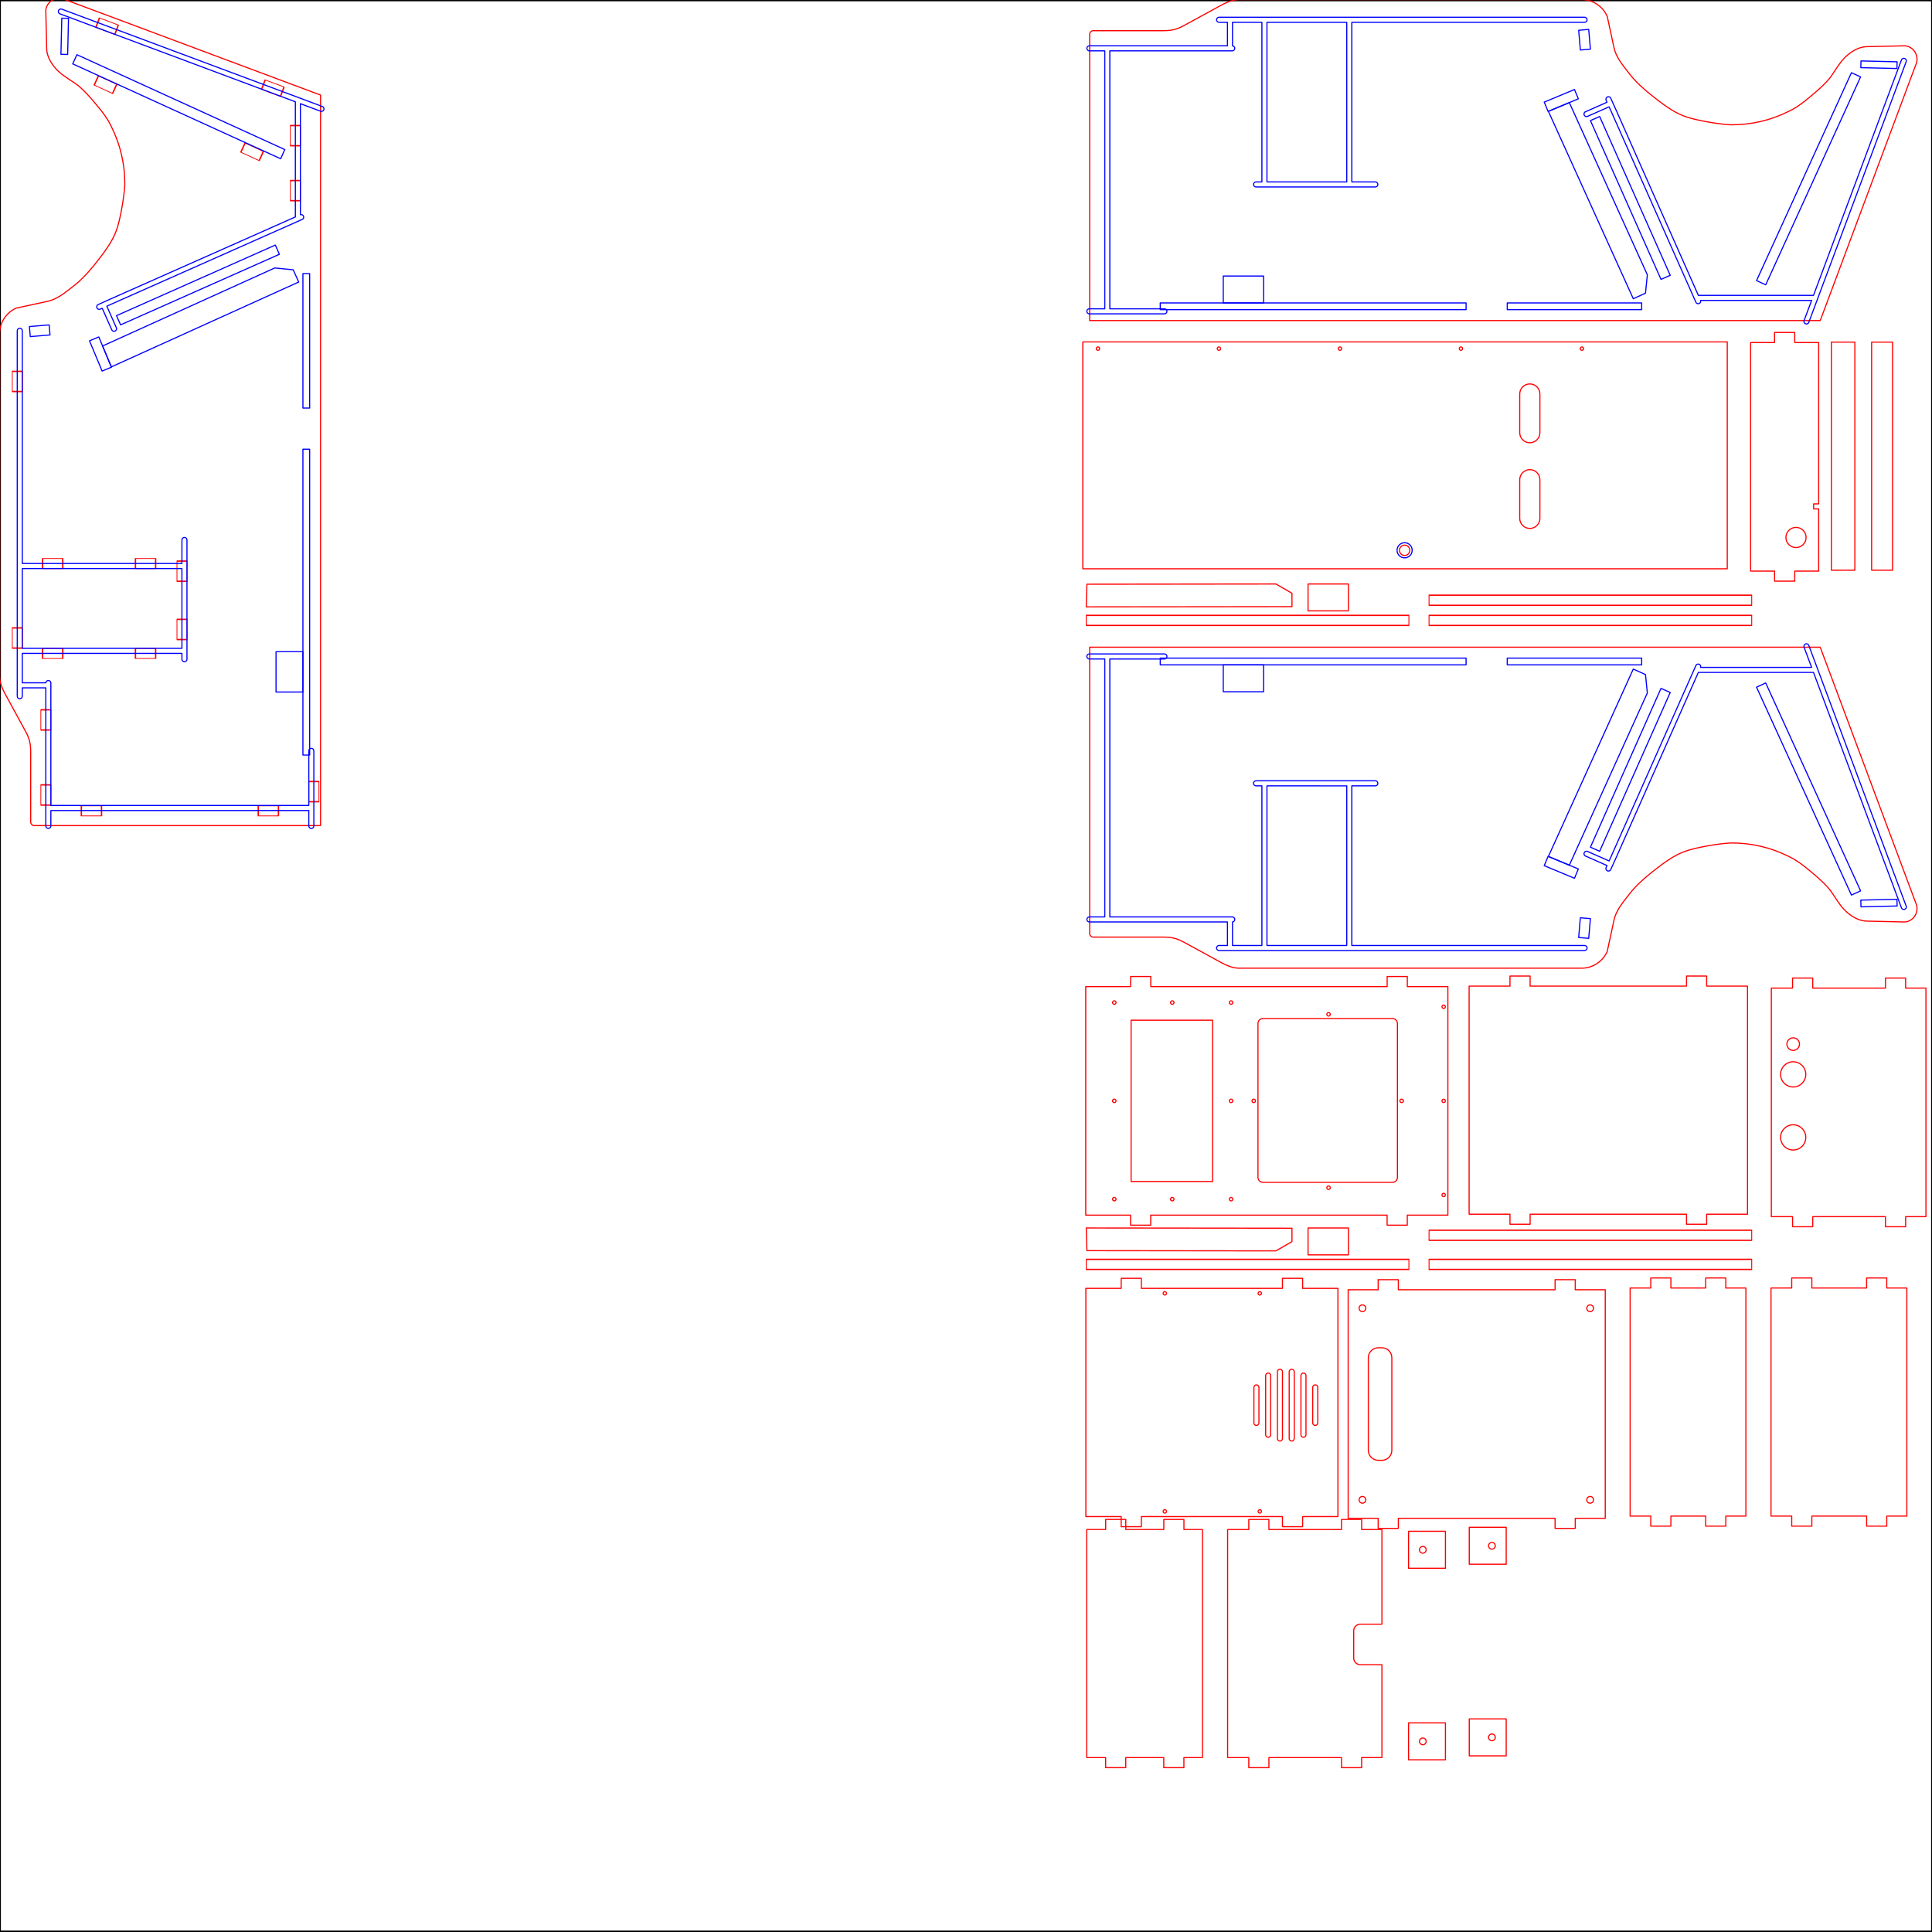 <?xml version="1.0" encoding="UTF-8" standalone="no"?><!DOCTYPE svg PUBLIC "-//W3C//DTD SVG 1.1//EN" "http://www.w3.org/Graphics/SVG/1.1/DTD/svg11.dtd"><svg width="100%" height="100%" viewBox="0 0 1728 1728" version="1.1" xmlns="http://www.w3.org/2000/svg" xmlns:xlink="http://www.w3.org/1999/xlink" xml:space="preserve" xmlns:serif="http://www.serif.com/" style="fill-rule:evenodd;clip-rule:evenodd;stroke-linecap:round;stroke-linejoin:round;stroke-miterlimit:1.5;"><g transform="matrix(1.28,0,0,1.846,0,0)"><g id="PageSize"><rect x="0" y="0" width="1350" height="936" style="fill:none;stroke:black;stroke-width:1.26px;"/></g></g><g id="Page1" transform="matrix(1,0,0,1,972,0)"><g id="LeftSide" transform="matrix(0.167,0,0,0.167,-33.235,187.147)"><path id="LWPOLYLINE" d="M916.61,-1091.26L718.61,-983.258L715.162,-981.406L711.688,-979.598L708.188,-977.837L704.662,-976.127L701.108,-974.471L697.526,-972.872L693.916,-971.334L690.278,-969.86L686.612,-968.453L682.916,-967.116L679.191,-965.853L675.436,-964.667L673.547,-964.104L671.651,-963.561L669.747,-963.04L667.835,-962.539L665.915,-962.06L663.988,-961.604L662.053,-961.17L660.11,-960.758L658.182,-960.375L656.247,-960.014L652.357,-959.356L648.442,-958.779L644.508,-958.279L640.557,-957.848L636.594,-957.484L632.623,-957.179L628.646,-956.929L624.668,-956.728L620.693,-956.572L616.724,-956.454L612.766,-956.369L604.894,-956.279L597.11,-956.258L232.61,-956.258L231.812,-956.231L231.009,-956.15L230.205,-956.016L229.4,-955.833L228.597,-955.602L227.798,-955.324L227.004,-955.003L226.218,-954.639L225.441,-954.235L224.675,-953.793L223.923,-953.314L223.186,-952.8L222.466,-952.254L221.765,-951.678L221.085,-951.072L220.428,-950.44L219.796,-949.783L219.191,-949.103L218.614,-948.402L218.068,-947.682L217.554,-946.945L217.076,-946.193L216.633,-945.427L216.229,-944.65L215.865,-943.864L215.544,-943.07L215.266,-942.271L215.035,-941.468L214.852,-940.663L214.719,-939.859L214.637,-939.057L214.61,-938.258L214.61,596.242L4127.36,596.242L4642.61,-783.005L4643.17,-784.606L4643.68,-786.257L4644.13,-787.954L4644.52,-789.693L4644.86,-791.473L4645.14,-793.29L4645.37,-795.14L4645.55,-797.022L4645.67,-798.932L4645.73,-800.867L4645.74,-802.824L4645.7,-804.801L4645.6,-806.793L4645.45,-808.799L4645.24,-810.815L4644.98,-812.838L4644.67,-814.866L4644.3,-816.894L4643.88,-818.921L4643.41,-820.944L4642.88,-822.958L4642.3,-824.962L4641.67,-826.952L4640.98,-828.926L4640.24,-830.88L4639.45,-832.812L4638.61,-834.717L4637.71,-836.595L4636.77,-838.44L4635.77,-840.252L4634.71,-842.025L4633.61,-843.758L4632.34,-845.615L4631.01,-847.423L4629.63,-849.182L4628.2,-850.89L4626.72,-852.547L4625.19,-854.153L4623.62,-855.706L4622.01,-857.206L4620.36,-858.652L4618.67,-860.043L4616.94,-861.379L4615.19,-862.658L4613.41,-863.88L4611.6,-865.045L4609.77,-866.151L4607.91,-867.197L4606.04,-868.184L4604.15,-869.11L4602.24,-869.974L4600.33,-870.776L4598.4,-871.515L4596.47,-872.189L4594.54,-872.8L4592.6,-873.345L4590.66,-873.823L4588.73,-874.235L4586.81,-874.579L4584.89,-874.855L4582.98,-875.061L4581.09,-875.198L4579.21,-875.264L4577.36,-875.258L4377.11,-870.758L4374.41,-870.667L4371.71,-870.514L4369.02,-870.301L4366.34,-870.028L4363.65,-869.696L4360.98,-869.307L4358.3,-868.861L4355.64,-868.359L4352.98,-867.802L4350.33,-867.191L4347.68,-866.527L4345.05,-865.81L4342.42,-865.042L4339.8,-864.223L4337.19,-863.355L4334.6,-862.438L4332.01,-861.473L4329.43,-860.46L4326.87,-859.402L4324.31,-858.299L4321.77,-857.151L4319.24,-855.96L4316.73,-854.726L4314.23,-853.45L4311.74,-852.134L4309.27,-850.778L4306.81,-849.383L4304.37,-847.949L4301.94,-846.479L4299.53,-844.972L4297.14,-843.43L4294.77,-841.853L4292.41,-840.243L4290.07,-838.6L4287.76,-836.925L4285.45,-835.219L4283.18,-833.483L4280.92,-831.718L4278.68,-829.924L4276.46,-828.104L4274.27,-826.256L4272.09,-824.383L4269.94,-822.486L4267.82,-820.564L4265.71,-818.62L4263.63,-816.653L4261.58,-814.666L4259.55,-812.658L4257.54,-810.631L4255.56,-808.585L4253.61,-806.522L4251.69,-804.442L4249.79,-802.346L4247.92,-800.235L4246.08,-798.111L4244.27,-795.973L4242.48,-793.823L4240.73,-791.661L4239,-789.49L4237.31,-787.308L4235.65,-785.118L4234.02,-782.92L4232.42,-780.716L4230.86,-778.505L4215.11,-756.005L4212.64,-752.434L4210.18,-748.79L4205.23,-741.32L4200.23,-733.669L4197.68,-729.798L4195.1,-725.91L4192.48,-722.012L4189.8,-718.116L4187.07,-714.228L4184.28,-710.36L4181.42,-706.52L4179.96,-704.613L4178.48,-702.717L4176.98,-700.832L4175.47,-698.96L4173.92,-697.102L4172.36,-695.258L4169.67,-692.165L4166.94,-689.086L4164.17,-686.022L4161.36,-682.97L4158.52,-679.932L4155.63,-676.906L4152.71,-673.892L4149.76,-670.889L4146.77,-667.897L4143.75,-664.915L4140.69,-661.943L4137.61,-658.98L4134.5,-656.025L4131.35,-653.078L4128.18,-650.139L4124.99,-647.206L4118.52,-641.359L4111.96,-635.532L4105.31,-629.722L4098.59,-623.924L4091.8,-618.133L4084.95,-612.344L4071.11,-600.758L4064.65,-595.401L4058.13,-590.065L4051.56,-584.761L4044.92,-579.502L4041.58,-576.893L4038.22,-574.3L4034.84,-571.724L4031.44,-569.166L4028.02,-566.629L4024.58,-564.114L4021.12,-561.621L4017.64,-559.154L4014.14,-556.712L4010.61,-554.299L4007.07,-551.914L4003.49,-549.561L3999.9,-547.239L3996.28,-544.951L3992.64,-542.699L3988.97,-540.483L3985.27,-538.305L3981.55,-536.167L3977.8,-534.071L3974.02,-532.017L3970.21,-530.007L3966.37,-528.043L3962.51,-526.126L3958.61,-524.258C3862.29,-475.95 3755.86,-451.269 3648.11,-452.258L3641.92,-452.604L3635.41,-453.048L3628.61,-453.589L3621.53,-454.222L3614.2,-454.945L3606.64,-455.754L3598.87,-456.648L3590.91,-457.622L3582.79,-458.674L3574.54,-459.8L3566.16,-460.998L3557.69,-462.264L3549.15,-463.595L3540.55,-464.989L3531.93,-466.442L3523.31,-467.952L3514.7,-469.514L3506.13,-471.127L3497.62,-472.787L3489.19,-474.491L3480.88,-476.236L3472.69,-478.018L3464.65,-479.836L3456.79,-481.685L3449.12,-483.563L3441.68,-485.467L3434.47,-487.393L3430.97,-488.364L3427.53,-489.339L3424.17,-490.319L3420.88,-491.302L3417.66,-492.289L3414.53,-493.278L3411.48,-494.27L3408.52,-495.265L3405.64,-496.261L3402.86,-497.258L3400.12,-498.269L3397.4,-499.301L3394.69,-500.354L3392,-501.428L3389.32,-502.522L3386.65,-503.636L3383.99,-504.769L3381.35,-505.923L3378.72,-507.095L3376.1,-508.286L3370.9,-510.724L3365.75,-513.232L3360.64,-515.81L3355.58,-518.454L3350.56,-521.162L3345.58,-523.931L3340.64,-526.758L3335.73,-529.642L3330.86,-532.58L3326.03,-535.569L3321.23,-538.606L3316.46,-541.69L3311.72,-544.817L3307.01,-547.985L3302.32,-551.192L3297.66,-554.435L3293.03,-557.711L3288.41,-561.018L3283.82,-564.354L3279.24,-567.715L3274.68,-571.1L3270.14,-574.506L3265.61,-577.93L3256.59,-584.823L3247.61,-591.758L3237.81,-599.402L3232.93,-603.242L3228.08,-607.097L3223.25,-610.965L3218.43,-614.847L3213.65,-618.744L3208.89,-622.656L3204.16,-626.584L3199.47,-630.528L3194.8,-634.488L3190.17,-638.466L3185.58,-642.461L3181.03,-646.473L3176.52,-650.504L3172.05,-654.554L3167.63,-658.623L3163.26,-662.711L3158.93,-666.82L3154.66,-670.949L3150.44,-675.099L3146.27,-679.27L3142.16,-683.463L3138.12,-687.679L3134.13,-691.917L3130.21,-696.178L3126.35,-700.463L3122.56,-704.773L3118.84,-709.106L3115.19,-713.465L3111.61,-717.849L3108.11,-722.258L3101.14,-731.132L3094.21,-739.921L3087.37,-748.648L3084,-752.995L3080.66,-757.334L3077.35,-761.669L3074.1,-766.001L3070.88,-770.334L3067.73,-774.671L3064.63,-779.013L3061.59,-783.364L3058.62,-787.727L3055.71,-792.104L3052.89,-796.497L3050.14,-800.91L3048.8,-803.125L3047.48,-805.346L3046.18,-807.573L3044.91,-809.806L3043.66,-812.046L3042.43,-814.294L3041.22,-816.549L3040.05,-818.812L3038.89,-821.084L3037.77,-823.364L3036.67,-825.652L3035.6,-827.951L3034.55,-830.258L3033.53,-832.576L3032.55,-834.904L3031.59,-837.243L3030.66,-839.592L3029.77,-841.953L3028.9,-844.326L3028.07,-846.71L3027.26,-849.107L3026.5,-851.517L3025.76,-853.939L3025.06,-856.375L3024.39,-858.825L3023.76,-861.288L3023.17,-863.766L3022.61,-866.258L2986.61,-1032.76C2961.73,-1089.56 2904.57,-1125.29 2842.61,-1122.76L1015.61,-1122.76L1012.37,-1122.71L1009.13,-1122.59L1005.89,-1122.38L1002.66,-1122.09L999.437,-1121.72L996.22,-1121.27L993.01,-1120.76L989.808,-1120.17L986.613,-1119.51L983.427,-1118.79L980.251,-1118.01L977.084,-1117.16L973.927,-1116.26L970.781,-1115.3L967.647,-1114.29L964.524,-1113.23L961.414,-1112.12L958.316,-1110.96L955.233,-1109.76L952.163,-1108.51L949.107,-1107.23L946.067,-1105.91L943.042,-1104.56L940.033,-1103.17L937.042,-1101.76L934.067,-1100.32L931.11,-1098.86L928.171,-1097.37L925.251,-1095.87L922.351,-1094.35L916.61,-1091.26Z" style="fill:none;stroke:rgb(255,0,0);stroke-width:6px;stroke-miterlimit:2;"/><path id="LWPOLYLINE1" serif:id="LWPOLYLINE" d="M214.719,-875.258L952.591,-875.258L952.591,-875.262L952.589,-1001.25L909.923,-1001.26L907.618,-1001.25C900.162,-1001.25 894.118,-1007.29 894.118,-1014.75C894.118,-1018.33 895.54,-1021.76 898.072,-1024.3C900.603,-1026.83 904.037,-1028.25 907.618,-1028.25L909.727,-1028.26L2865.11,-1028.26C2868.69,-1028.26 2872.12,-1026.84 2874.66,-1024.3C2877.19,-1021.77 2878.61,-1018.34 2878.61,-1014.76C2878.61,-1011.18 2877.19,-1007.74 2874.66,-1005.21C2872.12,-1002.68 2868.69,-1001.26 2865.11,-1001.26L2862.06,-1001.26L1619.11,-1001.26L1618.61,-1001.22L1618.61,-146.272L1618.75,-146.258L1726.72,-146.258L1744.61,-146.256C1748.19,-146.256 1751.62,-144.834 1754.16,-142.302C1756.69,-139.77 1758.11,-136.336 1758.11,-132.756C1758.11,-129.176 1756.69,-125.742 1754.16,-123.21C1751.62,-120.678 1748.19,-119.256 1744.61,-119.256L1734.9,-119.258L1122.39,-119.258L1105.59,-119.276C1098.13,-119.276 1092.09,-125.32 1092.09,-132.776C1092.09,-136.357 1093.51,-139.79 1096.04,-142.322C1098.57,-144.854 1102.01,-146.276 1105.59,-146.276L1119.67,-146.258L1137.09,-146.258L1137.11,-146.447L1137.11,-1001.13L1136.93,-1001.26L979.656,-1001.26L979.652,-875.206L979.662,-875.196C986.576,-874.521 991.849,-868.708 991.849,-861.76C991.849,-854.81 986.573,-848.996 979.656,-848.324L979.32,-848.283L978.984,-848.258L322.863,-848.258L322.61,-847.751L322.61,532.859L322.761,533.242L615.11,533.242C618.69,533.242 622.124,534.664 624.656,537.196C627.187,539.727 628.61,543.161 628.61,546.742C628.61,550.322 627.187,553.756 624.656,556.287C622.124,558.819 618.69,560.242 615.11,560.242L214.61,560.242L212.911,560.252C205.455,560.252 199.411,554.207 199.411,546.752C199.411,543.171 200.833,539.737 203.365,537.206C205.896,534.674 209.33,533.252 212.911,533.252L214.61,533.242L295.507,533.242L295.61,532.859L295.61,-847.751L295.266,-848.258L214.61,-848.258L213.21,-848.286C205.754,-848.286 199.71,-854.33 199.71,-861.786C199.71,-865.367 201.132,-868.801 203.664,-871.332C206.196,-873.864 209.63,-875.286 213.21,-875.286L214.719,-875.258Z" style="fill:none;stroke:rgb(0,0,255);stroke-width:6px;stroke-miterlimit:2;"/><path id="LWPOLYLINE2" serif:id="LWPOLYLINE" d="M1591.62,-146.314L1591.61,-1000.92L1591.2,-1001.26L1164.35,-1001.26L1164.11,-1001.19L1164.13,-146.293L1591.62,-146.314Z" style="fill:none;stroke:rgb(0,0,255);stroke-width:6px;stroke-miterlimit:2;"/><path id="LWPOLYLINE3" serif:id="LWPOLYLINE" d="M4066.5,604.579C4064.95,610.518 4059.58,614.66 4053.44,614.66C4045.99,614.66 4039.94,608.616 4039.94,601.16C4039.94,600.336 4040.02,599.514 4040.17,598.703L4040.73,596.239L4051.48,567.897L4081.23,488.243L3486.51,488.23L3486.77,489.14C3487.04,490.213 3487.18,491.316 3487.18,492.423C3487.18,496.003 3485.76,499.437 3483.22,501.969C3480.69,504.5 3477.26,505.923 3473.68,505.923C3468.55,505.923 3463.87,503.018 3461.59,498.426L3461.25,497.743L3460.93,497.052L3007.64,-524.104L2996.58,-548.531L2881.38,-497.528L2880.96,-497.383L2880.55,-497.245C2878.97,-496.619 2877.28,-496.297 2875.58,-496.297C2868.12,-496.297 2862.08,-502.342 2862.08,-509.797C2862.08,-514.308 2864.33,-518.521 2868.08,-521.026L2868.65,-521.368L2869.24,-521.671L2870.45,-522.217L2985.44,-573.133L2980.78,-583.422L2980.11,-585.289C2979.73,-586.556 2979.53,-587.871 2979.53,-589.194C2979.53,-592.774 2980.95,-596.208 2983.49,-598.74C2986.02,-601.272 2989.45,-602.694 2993.03,-602.694C2997.86,-602.694 3002.33,-600.112 3004.74,-595.924L3005.08,-595.249L3005.38,-594.557L3032.28,-535.149L3474.57,461.239L4091.27,461.242L4091.33,461.2L4562.13,-799.125L4562.39,-799.786C4564.43,-804.935 4569.4,-808.317 4574.94,-808.317C4578.52,-808.317 4581.96,-806.894 4584.49,-804.363C4587.02,-801.831 4588.44,-798.397 4588.44,-794.817C4588.44,-793.41 4588.22,-792.012 4587.79,-790.673L4587.69,-790.388L4076.77,577.345L4069.6,596.239L4066.5,604.579Z" style="fill:none;stroke:rgb(0,0,255);stroke-width:6px;stroke-miterlimit:2;"/><path id="LWPOLYLINE4" serif:id="LWPOLYLINE" d="M4539.11,-789.758L4345.61,-794.258L4344.77,-758.268L4538.27,-753.768L4539.11,-789.758Z" style="fill:none;stroke:rgb(0,0,255);stroke-width:6px;stroke-miterlimit:2;"/><path id="LWPOLYLINE5" serif:id="LWPOLYLINE" d="M2649.11,-573.758L2811.11,-641.258L2831.88,-591.412L2669.88,-523.912L2649.11,-573.758Z" style="fill:none;stroke:rgb(0,0,255);stroke-width:6px;stroke-miterlimit:2;"/><path id="LWPOLYLINE6" serif:id="LWPOLYLINE" d="M3201.38,350.982L2783.51,-571.246L2671.4,-524.51L3126.11,479.242L3191.52,449.603L3201.38,350.982Z" style="fill:none;stroke:rgb(0,0,255);stroke-width:6px;stroke-miterlimit:2;"/><path id="LWPOLYLINE7" serif:id="LWPOLYLINE" d="M2896.61,-474.758L3274.61,375.742L3323.95,353.81L2945.95,-496.69L2896.61,-474.758Z" style="fill:none;stroke:rgb(0,0,255);stroke-width:6px;stroke-miterlimit:2;"/><rect id="LWPOLYLINE8" serif:id="LWPOLYLINE" x="592.61" y="501.742" width="1638" height="36" style="fill:none;stroke:rgb(0,0,255);stroke-width:6px;stroke-miterlimit:2;"/><rect id="LWPOLYLINE9" serif:id="LWPOLYLINE" x="930.11" y="357.742" width="216" height="144" style="fill:none;stroke:rgb(0,0,255);stroke-width:6px;stroke-miterlimit:2;"/><rect id="LWPOLYLINE10" serif:id="LWPOLYLINE" x="2451.11" y="501.742" width="720" height="36" style="fill:none;stroke:rgb(0,0,255);stroke-width:6px;stroke-miterlimit:2;"/><path id="LWPOLYLINE11" serif:id="LWPOLYLINE" d="M2842.61,-852.758L2833.61,-958.505L2887.41,-963.084L2896.41,-857.338L2842.61,-852.758Z" style="fill:none;stroke:rgb(0,0,255);stroke-width:6px;stroke-miterlimit:2;"/><path id="LWPOLYLINE12" serif:id="LWPOLYLINE" d="M3786.25,382.309L3835.38,404.728L4343.55,-708.8L4294.42,-731.219L3786.25,382.309Z" style="fill:none;stroke:rgb(0,0,255);stroke-width:6px;stroke-miterlimit:2;"/></g><g id="BackDoor" transform="matrix(-0.167,1.38778e-17,-1.38778e-17,-0.167,1757.59,399.998)"><rect id="LWPOLYLINE13" serif:id="LWPOLYLINE" x="7094.04" y="-651.009" width="3451.5" height="1215" style="fill:none;stroke:rgb(255,0,0);stroke-width:6px;stroke-miterlimit:2;"/><path id="LWPOLYLINE14" serif:id="LWPOLYLINE" d="M10455.5,527.991C10455.5,530.387 10456.5,532.686 10458.1,534.38C10459.8,536.075 10462.1,537.027 10464.5,537.027C10469.5,537.027 10473.6,532.981 10473.6,527.991C10473.6,523 10469.5,518.955 10464.5,518.955C10462.1,518.955 10459.8,519.907 10458.1,521.601C10456.5,523.296 10455.5,525.594 10455.5,527.991Z" style="fill:none;stroke:rgb(255,0,0);stroke-width:6px;stroke-miterlimit:2;"/><path id="LWPOLYLINE15" serif:id="LWPOLYLINE" d="M9807.5,527.991C9807.5,530.387 9808.45,532.686 9810.15,534.38C9811.84,536.075 9814.14,537.027 9816.54,537.027C9821.53,537.027 9825.57,532.981 9825.57,527.991C9825.57,523 9821.53,518.955 9816.54,518.955C9814.14,518.955 9811.84,519.907 9810.15,521.601C9808.45,523.296 9807.5,525.594 9807.5,527.991Z" style="fill:none;stroke:rgb(255,0,0);stroke-width:6px;stroke-miterlimit:2;"/><path id="LWPOLYLINE16" serif:id="LWPOLYLINE" d="M9159.5,527.991C9159.5,530.387 9160.45,532.686 9162.15,534.38C9163.84,536.075 9166.14,537.027 9168.54,537.027C9173.53,537.027 9177.57,532.981 9177.57,527.991C9177.57,523 9173.53,518.955 9168.54,518.955C9166.14,518.955 9163.84,519.907 9162.15,521.601C9160.45,523.296 9159.5,525.594 9159.5,527.991Z" style="fill:none;stroke:rgb(255,0,0);stroke-width:6px;stroke-miterlimit:2;"/><path id="LWPOLYLINE17" serif:id="LWPOLYLINE" d="M8511.5,527.991C8511.5,530.387 8512.45,532.686 8514.15,534.38C8515.84,536.075 8518.14,537.027 8520.54,537.027C8525.53,537.027 8529.57,532.981 8529.57,527.991C8529.57,523 8525.53,518.955 8520.54,518.955C8518.14,518.955 8515.84,519.907 8514.15,521.601C8512.45,523.296 8511.5,525.594 8511.5,527.991Z" style="fill:none;stroke:rgb(255,0,0);stroke-width:6px;stroke-miterlimit:2;"/><path id="LWPOLYLINE18" serif:id="LWPOLYLINE" d="M7863.5,527.991C7863.5,530.387 7864.45,532.686 7866.15,534.38C7867.84,536.075 7870.14,537.027 7872.54,537.027C7877.53,537.027 7881.57,532.981 7881.57,527.991C7881.57,523 7877.53,518.955 7872.54,518.955C7870.14,518.955 7867.84,519.907 7866.15,521.601C7864.45,523.296 7863.5,525.594 7863.5,527.991Z" style="fill:none;stroke:rgb(255,0,0);stroke-width:6px;stroke-miterlimit:2;"/><path id="LWPOLYLINE19" serif:id="LWPOLYLINE" d="M8794.32,-552.009C8794.32,-536.7 8806.73,-524.289 8822.04,-524.289C8837.35,-524.289 8849.76,-536.7 8849.76,-552.009C8849.76,-559.361 8846.84,-566.412 8841.64,-571.61C8836.44,-576.809 8829.39,-579.729 8822.04,-579.729C8814.68,-579.729 8807.64,-576.809 8802.44,-571.61C8797.24,-566.412 8794.32,-559.361 8794.32,-552.009Z" style="fill:none;stroke:rgb(255,0,0);stroke-width:6px;stroke-miterlimit:2;"/><path id="LWPOLYLINE20" serif:id="LWPOLYLINE" d="M8781.54,-552.009C8781.54,-529.642 8799.67,-511.509 8822.04,-511.509C8844.41,-511.509 8862.54,-529.642 8862.54,-552.009C8862.54,-574.377 8844.41,-592.509 8822.04,-592.509C8799.67,-592.509 8781.54,-574.377 8781.54,-552.009Z" style="fill:none;stroke:rgb(0,0,255);stroke-width:6px;stroke-miterlimit:2;"/><path id="LWPOLYLINE21" serif:id="LWPOLYLINE" d="M8151.54,338.991C8181.36,338.991 8205.54,314.814 8205.54,284.991L8205.54,77.991C8205.54,48.168 8181.36,23.991 8151.54,23.991C8137.22,23.991 8123.48,29.68 8113.35,39.807C8103.23,49.934 8097.54,63.669 8097.54,77.991L8097.54,284.991C8097.54,314.814 8121.71,338.991 8151.54,338.991Z" style="fill:none;stroke:rgb(255,0,0);stroke-width:6px;stroke-miterlimit:2;"/><path id="LWPOLYLINE22" serif:id="LWPOLYLINE" d="M8151.54,-120.009C8181.36,-120.009 8205.54,-144.186 8205.54,-174.009L8205.54,-381.009C8205.54,-410.832 8181.36,-435.009 8151.54,-435.009C8121.71,-435.009 8097.54,-410.832 8097.54,-381.009L8097.54,-174.009C8097.54,-144.186 8121.71,-120.009 8151.54,-120.009Z" style="fill:none;stroke:rgb(255,0,0);stroke-width:6px;stroke-miterlimit:2;"/></g><g id="BackBottom" transform="matrix(-0.167,-2.04108e-17,2.04108e-17,-0.167,703.276,119.205)"><path id="LWPOLYLINE23" serif:id="LWPOLYLINE" d="M358.656,-2164.77C358.656,-2134.94 382.832,-2110.77 412.656,-2110.77C442.479,-2110.77 466.656,-2134.94 466.656,-2164.77C466.656,-2194.59 442.479,-2218.77 412.656,-2218.77C382.832,-2218.77 358.656,-2194.59 358.656,-2164.77Z" style="fill:none;stroke:rgb(255,0,0);stroke-width:6px;stroke-miterlimit:2;"/><g id="LWPOLYLINE24" serif:id="LWPOLYLINE" transform="matrix(-6,7.34788e-16,-7.34788e-16,-6,10051.7,715.232)"><path d="M1587.38,510L1566,510L1566,306L1587.37,306L1587.37,297L1605.37,297L1605.37,306L1626.75,306L1626.75,450L1622.25,450L1622.25,454.5L1626.75,454.5L1626.75,510L1605.38,510L1605.38,519L1587.38,519L1587.38,510Z" style="fill:none;stroke:rgb(255,0,0);stroke-width:1px;stroke-miterlimit:2;"/></g></g><g transform="matrix(6.12323e-17,1,-1,6.12323e-17,1446.75,-552)"><g id="BezelRetainer"><rect id="LWPOLYLINE25" serif:id="LWPOLYLINE" x="858" y="759.75" width="204" height="21" style="fill:none;stroke:rgb(255,0,0);stroke-width:1px;stroke-miterlimit:2;"/></g></g><g transform="matrix(6.12323e-17,1,-1,6.12323e-17,1443,-552)"><g id="KickPlateLip"><rect id="LWPOLYLINE26" serif:id="LWPOLYLINE" x="858" y="722.25" width="204" height="18.75" style="fill:none;stroke:rgb(255,0,0);stroke-width:1px;stroke-miterlimit:2;"/></g></g><g id="BlockingLeft" transform="matrix(0.167,0,0,0.167,229.843,359.428)"><g id="MonitorBlockingRight" transform="matrix(1,0,0,1,-1662.5,-857.892)"><path id="LWPOLYLINE27" serif:id="LWPOLYLINE" d="M1299.48,1833.33L287.001,1834.53L283.445,1955.94L1385.39,1954.72L1385.3,1882.91L1299.48,1833.33Z" style="fill:none;stroke:rgb(255,0,0);stroke-width:6px;stroke-miterlimit:2;"/></g><g transform="matrix(1,0,0,1,-808.142,-48.007)"><rect id="LWPOLYLINE28" serif:id="LWPOLYLINE" x="617.083" y="1023.44" width="216" height="144" style="fill:none;stroke:rgb(255,0,0);stroke-width:6px;stroke-miterlimit:2;"/></g><g id="_4ftBlock" serif:id="4ftBlock" transform="matrix(1.055,0,0,1.5,-1677,-1026.59)"><rect id="LWPOLYLINE29" serif:id="LWPOLYLINE" x="282.426" y="1446.68" width="1638" height="36" style="fill:none;stroke:rgb(255,0,0);stroke-width:4.63px;stroke-miterlimit:2;"/></g><g id="_4ftBlock1" serif:id="4ftBlock" transform="matrix(1.055,0,0,1.5,158.997,-1026.59)"><rect id="LWPOLYLINE30" serif:id="LWPOLYLINE" x="282.426" y="1446.68" width="1638" height="36" style="fill:none;stroke:rgb(255,0,0);stroke-width:4.63px;stroke-miterlimit:2;"/></g><g id="_4ftBlock2" serif:id="4ftBlock" transform="matrix(1.055,0,0,1.5,158.997,-1134.59)"><rect id="LWPOLYLINE31" serif:id="LWPOLYLINE" x="282.426" y="1446.68" width="1638" height="36" style="fill:none;stroke:rgb(255,0,0);stroke-width:4.63px;stroke-miterlimit:2;"/></g></g></g><g id="Page2" transform="matrix(1,0,0,1,972,576)"><g id="RightSide" transform="matrix(0.167,-2.04108e-17,-2.04108e-17,-0.167,-33.235,102.443)"><path id="LWPOLYLINE32" serif:id="LWPOLYLINE" d="M916.61,-1091.26L718.61,-983.258L715.162,-981.406L711.688,-979.598L708.188,-977.837L704.662,-976.127L701.108,-974.471L697.526,-972.872L693.916,-971.334L690.278,-969.86L686.612,-968.453L682.916,-967.116L679.191,-965.853L675.436,-964.667L673.547,-964.104L671.651,-963.561L669.747,-963.04L667.835,-962.539L665.915,-962.06L663.988,-961.604L662.053,-961.17L660.11,-960.758L658.182,-960.375L656.247,-960.014L652.357,-959.356L648.442,-958.779L644.508,-958.279L640.557,-957.848L636.594,-957.484L632.623,-957.179L628.646,-956.929L624.668,-956.728L620.693,-956.572L616.724,-956.454L612.766,-956.369L604.894,-956.279L597.11,-956.258L232.61,-956.258L231.812,-956.231L231.009,-956.15L230.205,-956.016L229.4,-955.833L228.597,-955.602L227.798,-955.324L227.004,-955.003L226.218,-954.639L225.441,-954.235L224.675,-953.793L223.923,-953.314L223.186,-952.8L222.466,-952.254L221.765,-951.678L221.085,-951.072L220.428,-950.44L219.796,-949.783L219.191,-949.103L218.614,-948.402L218.068,-947.682L217.554,-946.945L217.076,-946.193L216.633,-945.427L216.229,-944.65L215.865,-943.864L215.544,-943.07L215.266,-942.271L215.035,-941.468L214.852,-940.663L214.719,-939.859L214.637,-939.057L214.61,-938.258L214.61,596.242L4127.36,596.242L4642.61,-783.005L4643.17,-784.606L4643.68,-786.257L4644.13,-787.954L4644.52,-789.693L4644.86,-791.473L4645.14,-793.29L4645.37,-795.14L4645.55,-797.022L4645.67,-798.932L4645.73,-800.867L4645.74,-802.824L4645.7,-804.801L4645.6,-806.793L4645.45,-808.799L4645.24,-810.815L4644.98,-812.838L4644.67,-814.866L4644.3,-816.894L4643.88,-818.921L4643.41,-820.944L4642.88,-822.958L4642.3,-824.962L4641.67,-826.952L4640.98,-828.926L4640.24,-830.88L4639.45,-832.812L4638.61,-834.717L4637.71,-836.595L4636.77,-838.44L4635.77,-840.252L4634.71,-842.025L4633.61,-843.758L4632.34,-845.615L4631.01,-847.423L4629.63,-849.182L4628.2,-850.89L4626.72,-852.547L4625.19,-854.153L4623.62,-855.706L4622.01,-857.206L4620.36,-858.652L4618.67,-860.043L4616.94,-861.379L4615.19,-862.658L4613.41,-863.88L4611.6,-865.045L4609.77,-866.151L4607.91,-867.197L4606.04,-868.184L4604.15,-869.11L4602.24,-869.974L4600.33,-870.776L4598.4,-871.515L4596.47,-872.189L4594.54,-872.8L4592.6,-873.345L4590.66,-873.823L4588.73,-874.235L4586.81,-874.579L4584.89,-874.855L4582.98,-875.061L4581.09,-875.198L4579.21,-875.264L4577.36,-875.258L4377.11,-870.758L4374.41,-870.667L4371.71,-870.514L4369.02,-870.301L4366.34,-870.028L4363.65,-869.696L4360.98,-869.307L4358.3,-868.861L4355.64,-868.359L4352.98,-867.802L4350.33,-867.191L4347.68,-866.527L4345.05,-865.81L4342.42,-865.042L4339.8,-864.223L4337.19,-863.355L4334.6,-862.438L4332.01,-861.473L4329.43,-860.46L4326.87,-859.402L4324.31,-858.299L4321.77,-857.151L4319.24,-855.96L4316.73,-854.726L4314.23,-853.45L4311.74,-852.134L4309.27,-850.778L4306.81,-849.383L4304.37,-847.949L4301.94,-846.479L4299.53,-844.972L4297.14,-843.43L4294.77,-841.853L4292.41,-840.243L4290.07,-838.6L4287.76,-836.925L4285.45,-835.219L4283.18,-833.483L4280.92,-831.718L4278.68,-829.924L4276.46,-828.104L4274.27,-826.256L4272.09,-824.383L4269.94,-822.486L4267.82,-820.564L4265.71,-818.62L4263.63,-816.653L4261.58,-814.666L4259.55,-812.658L4257.54,-810.631L4255.56,-808.585L4253.61,-806.522L4251.69,-804.442L4249.79,-802.346L4247.92,-800.235L4246.08,-798.111L4244.27,-795.973L4242.48,-793.823L4240.73,-791.661L4239,-789.49L4237.31,-787.308L4235.65,-785.118L4234.02,-782.92L4232.42,-780.716L4230.86,-778.505L4215.11,-756.005L4212.64,-752.434L4210.18,-748.79L4205.23,-741.32L4200.23,-733.669L4197.68,-729.798L4195.1,-725.91L4192.48,-722.012L4189.8,-718.116L4187.07,-714.228L4184.28,-710.36L4181.42,-706.52L4179.96,-704.613L4178.48,-702.717L4176.98,-700.832L4175.47,-698.96L4173.92,-697.102L4172.36,-695.258L4169.67,-692.165L4166.94,-689.086L4164.17,-686.022L4161.36,-682.97L4158.52,-679.932L4155.63,-676.906L4152.71,-673.892L4149.76,-670.889L4146.77,-667.897L4143.75,-664.915L4140.69,-661.943L4137.61,-658.98L4134.5,-656.025L4131.35,-653.078L4128.18,-650.139L4124.99,-647.206L4118.52,-641.359L4111.96,-635.532L4105.31,-629.722L4098.59,-623.924L4091.8,-618.133L4084.95,-612.344L4071.11,-600.758L4064.65,-595.401L4058.13,-590.065L4051.56,-584.761L4044.92,-579.502L4041.58,-576.893L4038.22,-574.3L4034.84,-571.724L4031.44,-569.166L4028.02,-566.629L4024.58,-564.114L4021.12,-561.621L4017.64,-559.154L4014.14,-556.712L4010.61,-554.299L4007.07,-551.914L4003.49,-549.561L3999.9,-547.239L3996.28,-544.951L3992.64,-542.699L3988.97,-540.483L3985.27,-538.305L3981.55,-536.167L3977.8,-534.071L3974.02,-532.017L3970.21,-530.007L3966.37,-528.043L3962.51,-526.126L3958.61,-524.258C3862.29,-475.95 3755.86,-451.269 3648.11,-452.258L3641.92,-452.604L3635.41,-453.048L3628.61,-453.589L3621.53,-454.222L3614.2,-454.945L3606.64,-455.754L3598.87,-456.648L3590.91,-457.622L3582.79,-458.674L3574.54,-459.8L3566.16,-460.998L3557.69,-462.264L3549.15,-463.595L3540.55,-464.989L3531.93,-466.442L3523.31,-467.952L3514.7,-469.514L3506.13,-471.127L3497.62,-472.787L3489.19,-474.491L3480.88,-476.236L3472.69,-478.018L3464.65,-479.836L3456.79,-481.685L3449.12,-483.563L3441.68,-485.467L3434.47,-487.393L3430.97,-488.364L3427.53,-489.339L3424.17,-490.319L3420.88,-491.302L3417.66,-492.289L3414.53,-493.278L3411.48,-494.27L3408.52,-495.265L3405.64,-496.261L3402.86,-497.258L3400.12,-498.269L3397.4,-499.301L3394.69,-500.354L3392,-501.428L3389.32,-502.522L3386.65,-503.636L3383.99,-504.769L3381.35,-505.923L3378.72,-507.095L3376.1,-508.286L3370.9,-510.724L3365.75,-513.232L3360.64,-515.81L3355.58,-518.454L3350.56,-521.162L3345.58,-523.931L3340.64,-526.758L3335.73,-529.642L3330.86,-532.58L3326.03,-535.569L3321.23,-538.606L3316.46,-541.69L3311.72,-544.817L3307.01,-547.985L3302.32,-551.192L3297.66,-554.435L3293.03,-557.711L3288.41,-561.018L3283.82,-564.354L3279.24,-567.715L3274.68,-571.1L3270.14,-574.506L3265.61,-577.93L3256.59,-584.823L3247.61,-591.758L3237.81,-599.402L3232.93,-603.242L3228.08,-607.097L3223.25,-610.965L3218.43,-614.847L3213.65,-618.744L3208.89,-622.656L3204.16,-626.584L3199.47,-630.528L3194.8,-634.488L3190.17,-638.466L3185.58,-642.461L3181.03,-646.473L3176.52,-650.504L3172.05,-654.554L3167.63,-658.623L3163.26,-662.711L3158.93,-666.82L3154.66,-670.949L3150.44,-675.099L3146.27,-679.27L3142.16,-683.463L3138.12,-687.679L3134.13,-691.917L3130.21,-696.178L3126.35,-700.463L3122.56,-704.773L3118.84,-709.106L3115.19,-713.465L3111.61,-717.849L3108.11,-722.258L3101.14,-731.132L3094.21,-739.921L3087.37,-748.648L3084,-752.995L3080.66,-757.334L3077.35,-761.669L3074.1,-766.001L3070.88,-770.334L3067.73,-774.671L3064.63,-779.013L3061.59,-783.364L3058.62,-787.727L3055.71,-792.104L3052.89,-796.497L3050.14,-800.91L3048.8,-803.125L3047.48,-805.346L3046.18,-807.573L3044.91,-809.806L3043.66,-812.046L3042.43,-814.294L3041.22,-816.549L3040.05,-818.812L3038.89,-821.084L3037.77,-823.364L3036.67,-825.652L3035.6,-827.951L3034.55,-830.258L3033.53,-832.576L3032.55,-834.904L3031.59,-837.243L3030.66,-839.592L3029.77,-841.953L3028.9,-844.326L3028.07,-846.71L3027.26,-849.107L3026.5,-851.517L3025.76,-853.939L3025.06,-856.375L3024.39,-858.825L3023.76,-861.288L3023.17,-863.766L3022.61,-866.258L2986.61,-1032.76C2961.73,-1089.56 2904.57,-1125.29 2842.61,-1122.76L1015.61,-1122.76L1012.37,-1122.71L1009.13,-1122.59L1005.89,-1122.38L1002.66,-1122.09L999.437,-1121.72L996.22,-1121.27L993.01,-1120.76L989.808,-1120.17L986.613,-1119.51L983.427,-1118.79L980.251,-1118.01L977.084,-1117.16L973.927,-1116.26L970.781,-1115.3L967.647,-1114.29L964.524,-1113.23L961.414,-1112.12L958.316,-1110.96L955.233,-1109.76L952.163,-1108.51L949.107,-1107.23L946.067,-1105.91L943.042,-1104.56L940.033,-1103.17L937.042,-1101.76L934.067,-1100.32L931.11,-1098.86L928.171,-1097.37L925.251,-1095.87L922.351,-1094.35L916.61,-1091.26Z" style="fill:none;stroke:rgb(255,0,0);stroke-width:6px;stroke-miterlimit:2;"/><path id="LWPOLYLINE33" serif:id="LWPOLYLINE" d="M214.719,-875.258L952.591,-875.258L952.591,-875.262L952.589,-1001.25L909.923,-1001.26L907.618,-1001.25C900.162,-1001.25 894.118,-1007.29 894.118,-1014.75C894.118,-1018.33 895.54,-1021.76 898.072,-1024.3C900.603,-1026.83 904.037,-1028.25 907.618,-1028.25L909.727,-1028.26L2865.11,-1028.26C2868.69,-1028.26 2872.12,-1026.84 2874.66,-1024.3C2877.19,-1021.77 2878.61,-1018.34 2878.61,-1014.76C2878.61,-1011.18 2877.19,-1007.74 2874.66,-1005.21C2872.12,-1002.68 2868.69,-1001.26 2865.11,-1001.26L2862.06,-1001.26L1619.11,-1001.26L1618.61,-1001.22L1618.61,-146.272L1618.75,-146.258L1726.72,-146.258L1744.61,-146.256C1748.19,-146.256 1751.62,-144.834 1754.16,-142.302C1756.69,-139.77 1758.11,-136.336 1758.11,-132.756C1758.11,-129.176 1756.69,-125.742 1754.16,-123.21C1751.62,-120.678 1748.19,-119.256 1744.61,-119.256L1734.9,-119.258L1122.39,-119.258L1105.59,-119.276C1098.13,-119.276 1092.09,-125.32 1092.09,-132.776C1092.09,-136.357 1093.51,-139.79 1096.04,-142.322C1098.57,-144.854 1102.01,-146.276 1105.59,-146.276L1119.67,-146.258L1137.09,-146.258L1137.11,-146.447L1137.11,-1001.13L1136.93,-1001.26L979.656,-1001.26L979.652,-875.206L979.662,-875.196C986.576,-874.521 991.849,-868.708 991.849,-861.76C991.849,-854.81 986.573,-848.996 979.656,-848.324L979.32,-848.283L978.984,-848.258L322.863,-848.258L322.61,-847.751L322.61,532.859L322.761,533.242L615.11,533.242C618.69,533.242 622.124,534.664 624.656,537.196C627.187,539.727 628.61,543.161 628.61,546.742C628.61,550.322 627.187,553.756 624.656,556.287C622.124,558.819 618.69,560.242 615.11,560.242L214.61,560.242L212.911,560.252C205.455,560.252 199.411,554.207 199.411,546.752C199.411,543.171 200.833,539.737 203.365,537.206C205.896,534.674 209.33,533.252 212.911,533.252L214.61,533.242L295.507,533.242L295.61,532.859L295.61,-847.751L295.266,-848.258L214.61,-848.258L213.21,-848.286C205.754,-848.286 199.71,-854.33 199.71,-861.786C199.71,-865.367 201.132,-868.801 203.664,-871.332C206.196,-873.864 209.63,-875.286 213.21,-875.286L214.719,-875.258Z" style="fill:none;stroke:rgb(0,0,255);stroke-width:6px;stroke-miterlimit:2;"/><path id="LWPOLYLINE34" serif:id="LWPOLYLINE" d="M1591.62,-146.314L1591.61,-1000.92L1591.2,-1001.26L1164.35,-1001.26L1164.11,-1001.19L1164.13,-146.293L1591.62,-146.314Z" style="fill:none;stroke:rgb(0,0,255);stroke-width:6px;stroke-miterlimit:2;"/><path id="LWPOLYLINE35" serif:id="LWPOLYLINE" d="M4066.5,604.579C4064.95,610.518 4059.58,614.66 4053.44,614.66C4045.99,614.66 4039.94,608.616 4039.94,601.16C4039.94,600.336 4040.02,599.514 4040.17,598.703L4040.73,596.239L4051.48,567.897L4081.23,488.243L3486.51,488.23L3486.77,489.14C3487.04,490.213 3487.18,491.316 3487.18,492.423C3487.18,496.003 3485.76,499.437 3483.22,501.969C3480.69,504.5 3477.26,505.923 3473.68,505.923C3468.55,505.923 3463.87,503.018 3461.59,498.426L3461.25,497.743L3460.93,497.052L3007.64,-524.104L2996.58,-548.531L2881.38,-497.528L2880.96,-497.383L2880.55,-497.245C2878.97,-496.619 2877.28,-496.297 2875.58,-496.297C2868.12,-496.297 2862.08,-502.342 2862.08,-509.797C2862.08,-514.308 2864.33,-518.521 2868.08,-521.026L2868.65,-521.368L2869.24,-521.671L2870.45,-522.217L2985.44,-573.133L2980.78,-583.422L2980.11,-585.289C2979.73,-586.556 2979.53,-587.871 2979.53,-589.194C2979.53,-592.774 2980.95,-596.208 2983.49,-598.74C2986.02,-601.272 2989.45,-602.694 2993.03,-602.694C2997.86,-602.694 3002.33,-600.112 3004.74,-595.924L3005.08,-595.249L3005.38,-594.557L3032.28,-535.149L3474.57,461.239L4091.27,461.242L4091.33,461.2L4562.13,-799.125L4562.39,-799.786C4564.43,-804.935 4569.4,-808.317 4574.94,-808.317C4578.52,-808.317 4581.96,-806.894 4584.49,-804.363C4587.02,-801.831 4588.44,-798.397 4588.44,-794.817C4588.44,-793.41 4588.22,-792.012 4587.79,-790.673L4587.69,-790.388L4076.77,577.345L4069.6,596.239L4066.5,604.579Z" style="fill:none;stroke:rgb(0,0,255);stroke-width:6px;stroke-miterlimit:2;"/><path id="LWPOLYLINE36" serif:id="LWPOLYLINE" d="M4539.11,-789.758L4345.61,-794.258L4344.77,-758.268L4538.27,-753.768L4539.11,-789.758Z" style="fill:none;stroke:rgb(0,0,255);stroke-width:6px;stroke-miterlimit:2;"/><path id="LWPOLYLINE37" serif:id="LWPOLYLINE" d="M2649.11,-573.758L2811.11,-641.258L2831.88,-591.412L2669.88,-523.912L2649.11,-573.758Z" style="fill:none;stroke:rgb(0,0,255);stroke-width:6px;stroke-miterlimit:2;"/><path id="LWPOLYLINE38" serif:id="LWPOLYLINE" d="M3201.38,350.982L2783.51,-571.246L2671.4,-524.51L3126.11,479.242L3191.52,449.603L3201.38,350.982Z" style="fill:none;stroke:rgb(0,0,255);stroke-width:6px;stroke-miterlimit:2;"/><path id="LWPOLYLINE39" serif:id="LWPOLYLINE" d="M2896.61,-474.758L3274.61,375.742L3323.95,353.81L2945.95,-496.69L2896.61,-474.758Z" style="fill:none;stroke:rgb(0,0,255);stroke-width:6px;stroke-miterlimit:2;"/><rect id="LWPOLYLINE40" serif:id="LWPOLYLINE" x="592.61" y="501.742" width="1638" height="36" style="fill:none;stroke:rgb(0,0,255);stroke-width:6px;stroke-miterlimit:2;"/><rect id="LWPOLYLINE41" serif:id="LWPOLYLINE" x="930.11" y="357.742" width="216" height="144" style="fill:none;stroke:rgb(0,0,255);stroke-width:6px;stroke-miterlimit:2;"/><rect id="LWPOLYLINE42" serif:id="LWPOLYLINE" x="2451.11" y="501.742" width="720" height="36" style="fill:none;stroke:rgb(0,0,255);stroke-width:6px;stroke-miterlimit:2;"/><path id="LWPOLYLINE43" serif:id="LWPOLYLINE" d="M2842.61,-852.758L2833.61,-958.505L2887.41,-963.084L2896.41,-857.338L2842.61,-852.758Z" style="fill:none;stroke:rgb(0,0,255);stroke-width:6px;stroke-miterlimit:2;"/><path id="LWPOLYLINE44" serif:id="LWPOLYLINE" d="M3786.25,382.309L3835.38,404.728L4343.55,-708.8L4294.42,-731.219L3786.25,382.309Z" style="fill:none;stroke:rgb(0,0,255);stroke-width:6px;stroke-miterlimit:2;"/></g><g id="CoinDoor" transform="matrix(-0.167,2.04108e-17,-2.04108e-17,-0.167,453.884,95.536)"><path id="LWPOLYLINE45" serif:id="LWPOLYLINE" d="M797.268,-1370.78C797.268,-1368.39 798.22,-1366.09 799.915,-1364.39C801.609,-1362.7 803.908,-1361.75 806.304,-1361.75C811.295,-1361.75 815.34,-1365.79 815.34,-1370.78C815.34,-1373.18 814.388,-1375.48 812.694,-1377.17C810.999,-1378.87 808.701,-1379.82 806.304,-1379.82C801.314,-1379.82 797.268,-1375.77 797.268,-1370.78Z" style="fill:none;stroke:rgb(255,0,0);stroke-width:6px;stroke-miterlimit:2;"/><path id="LWPOLYLINE46" serif:id="LWPOLYLINE" d="M797.268,-1874.78C797.268,-1872.39 798.22,-1870.09 799.915,-1868.39C801.609,-1866.7 803.908,-1865.75 806.304,-1865.75C811.295,-1865.75 815.34,-1869.79 815.34,-1874.78C815.34,-1879.77 811.295,-1883.82 806.304,-1883.82C803.908,-1883.82 801.609,-1882.87 799.915,-1881.17C798.22,-1879.48 797.268,-1877.18 797.268,-1874.78Z" style="fill:none;stroke:rgb(255,0,0);stroke-width:6px;stroke-miterlimit:2;"/><path id="LWPOLYLINE47" serif:id="LWPOLYLINE" d="M797.268,-2378.78C797.268,-2376.39 798.22,-2374.09 799.915,-2372.39C801.609,-2370.7 803.908,-2369.75 806.304,-2369.75C811.295,-2369.75 815.34,-2373.79 815.34,-2378.78C815.34,-2383.77 811.295,-2387.82 806.304,-2387.82C803.908,-2387.82 801.609,-2386.87 799.915,-2385.17C798.22,-2383.48 797.268,-2381.18 797.268,-2378.78Z" style="fill:none;stroke:rgb(255,0,0);stroke-width:6px;stroke-miterlimit:2;"/><path id="LWPOLYLINE48" serif:id="LWPOLYLINE" d="M1773.86,-1433.77C1788.77,-1433.77 1800.86,-1445.86 1800.86,-1460.77L1800.86,-2284.27C1800.86,-2299.18 1788.77,-2311.27 1773.86,-2311.27L1080.86,-2311.27C1065.95,-2311.27 1053.86,-2299.18 1053.86,-2284.27L1053.86,-1460.77C1053.86,-1445.86 1065.95,-1433.77 1080.86,-1433.77L1773.86,-1433.77Z" style="fill:none;stroke:rgb(255,0,0);stroke-width:6px;stroke-miterlimit:2;"/><path id="LWPOLYLINE49" serif:id="LWPOLYLINE" d="M1413.5,-2339.89C1413.5,-2337.41 1414.48,-2335.03 1416.24,-2333.27C1418,-2331.52 1420.38,-2330.53 1422.86,-2330.53C1428.03,-2330.53 1432.22,-2334.72 1432.22,-2339.89C1432.22,-2342.38 1431.23,-2344.76 1429.48,-2346.51C1427.72,-2348.27 1425.34,-2349.25 1422.86,-2349.25C1420.38,-2349.25 1418,-2348.27 1416.24,-2346.51C1414.48,-2344.76 1413.5,-2342.38 1413.5,-2339.89Z" style="fill:none;stroke:rgb(255,0,0);stroke-width:6px;stroke-miterlimit:2;"/><path id="LWPOLYLINE50" serif:id="LWPOLYLINE" d="M1413.5,-1411.27C1413.5,-1406.1 1417.69,-1401.91 1422.86,-1401.91C1428.03,-1401.91 1432.22,-1406.1 1432.22,-1411.27C1432.22,-1416.44 1428.03,-1420.63 1422.86,-1420.63C1420.38,-1420.63 1418,-1419.65 1416.24,-1417.89C1414.48,-1416.13 1413.5,-1413.76 1413.5,-1411.27Z" style="fill:none;stroke:rgb(255,0,0);stroke-width:6px;stroke-miterlimit:2;"/><path id="LWPOLYLINE51" serif:id="LWPOLYLINE" d="M1814,-1874.77C1814,-1869.6 1818.19,-1865.41 1823.36,-1865.41C1828.53,-1865.41 1832.72,-1869.6 1832.72,-1874.77C1832.72,-1879.94 1828.53,-1884.13 1823.36,-1884.13C1820.88,-1884.13 1818.5,-1883.15 1816.74,-1881.39C1814.98,-1879.63 1814,-1877.26 1814,-1874.77Z" style="fill:none;stroke:rgb(255,0,0);stroke-width:6px;stroke-miterlimit:2;"/><path id="LWPOLYLINE52" serif:id="LWPOLYLINE" d="M1022,-1874.77C1022,-1872.29 1022.98,-1869.91 1024.74,-1868.15C1026.5,-1866.4 1028.88,-1865.41 1031.36,-1865.41C1036.53,-1865.41 1040.72,-1869.6 1040.72,-1874.77C1040.72,-1879.94 1036.53,-1884.13 1031.36,-1884.13C1028.88,-1884.13 1026.5,-1883.15 1024.74,-1881.39C1022.98,-1879.63 1022,-1877.26 1022,-1874.77Z" style="fill:none;stroke:rgb(255,0,0);stroke-width:6px;stroke-miterlimit:2;"/><rect id="LWPOLYLINE53" serif:id="LWPOLYLINE" x="2043.87" y="-2306.75" width="436.5" height="864" style="fill:none;stroke:rgb(255,0,0);stroke-width:6px;stroke-miterlimit:2;"/><path id="LWPOLYLINE54" serif:id="LWPOLYLINE" d="M1935.51,-1874.75C1935.51,-1869.58 1939.7,-1865.39 1944.87,-1865.39C1950.04,-1865.39 1954.23,-1869.58 1954.23,-1874.75C1954.23,-1879.92 1950.04,-1884.11 1944.87,-1884.11C1942.39,-1884.11 1940.01,-1883.13 1938.26,-1881.37C1936.5,-1879.62 1935.51,-1877.24 1935.51,-1874.75Z" style="fill:none;stroke:rgb(255,0,0);stroke-width:6px;stroke-miterlimit:2;"/><path id="LWPOLYLINE55" serif:id="LWPOLYLINE" d="M1935.51,-2401.25C1935.51,-2396.08 1939.7,-2391.89 1944.87,-2391.89C1950.04,-2391.89 1954.23,-2396.08 1954.23,-2401.25C1954.23,-2406.42 1950.04,-2410.61 1944.87,-2410.61C1939.7,-2410.61 1935.51,-2406.42 1935.51,-2401.25Z" style="fill:none;stroke:rgb(255,0,0);stroke-width:6px;stroke-miterlimit:2;"/><path id="LWPOLYLINE56" serif:id="LWPOLYLINE" d="M2561.01,-2401.25C2561.01,-2398.77 2562,-2396.39 2563.76,-2394.64C2565.51,-2392.88 2567.89,-2391.89 2570.37,-2391.89C2575.54,-2391.89 2579.73,-2396.08 2579.73,-2401.25C2579.73,-2403.74 2578.75,-2406.12 2576.99,-2407.87C2575.24,-2409.63 2572.86,-2410.61 2570.37,-2410.61C2565.2,-2410.61 2561.01,-2406.42 2561.01,-2401.25Z" style="fill:none;stroke:rgb(255,0,0);stroke-width:6px;stroke-miterlimit:2;"/><path id="LWPOLYLINE57" serif:id="LWPOLYLINE" d="M2250.51,-2401.25C2250.51,-2396.08 2254.7,-2391.89 2259.87,-2391.89C2265.04,-2391.89 2269.23,-2396.08 2269.23,-2401.25C2269.23,-2403.74 2268.25,-2406.12 2266.49,-2407.87C2264.74,-2409.63 2262.36,-2410.61 2259.87,-2410.61C2257.39,-2410.61 2255.01,-2409.63 2253.26,-2407.87C2251.5,-2406.12 2250.51,-2403.74 2250.51,-2401.25Z" style="fill:none;stroke:rgb(255,0,0);stroke-width:6px;stroke-miterlimit:2;"/><path id="LWPOLYLINE58" serif:id="LWPOLYLINE" d="M2561.01,-1874.75C2561.01,-1869.58 2565.2,-1865.39 2570.37,-1865.39C2575.54,-1865.39 2579.73,-1869.58 2579.73,-1874.75C2579.73,-1879.92 2575.54,-1884.11 2570.37,-1884.11C2567.89,-1884.11 2565.51,-1883.13 2563.76,-1881.37C2562,-1879.62 2561.01,-1877.24 2561.01,-1874.75Z" style="fill:none;stroke:rgb(255,0,0);stroke-width:6px;stroke-miterlimit:2;"/><path id="LWPOLYLINE59" serif:id="LWPOLYLINE" d="M2561.01,-1348.25C2561.01,-1345.77 2562,-1343.39 2563.76,-1341.63C2565.51,-1339.88 2567.89,-1338.89 2570.37,-1338.89C2575.54,-1338.89 2579.73,-1343.08 2579.73,-1348.25C2579.73,-1353.42 2575.54,-1357.61 2570.37,-1357.61C2567.89,-1357.61 2565.51,-1356.63 2563.76,-1354.87C2562,-1353.12 2561.01,-1350.74 2561.01,-1348.25Z" style="fill:none;stroke:rgb(255,0,0);stroke-width:6px;stroke-miterlimit:2;"/><path id="LWPOLYLINE60" serif:id="LWPOLYLINE" d="M2250.51,-1348.25C2250.51,-1343.08 2254.7,-1338.89 2259.87,-1338.89C2265.04,-1338.89 2269.23,-1343.08 2269.23,-1348.25C2269.23,-1353.42 2265.04,-1357.61 2259.87,-1357.61C2257.39,-1357.61 2255.01,-1356.63 2253.26,-1354.87C2251.5,-1353.12 2250.51,-1350.74 2250.51,-1348.25Z" style="fill:none;stroke:rgb(255,0,0);stroke-width:6px;stroke-miterlimit:2;"/><path id="LWPOLYLINE61" serif:id="LWPOLYLINE" d="M1935.51,-1348.25C1935.51,-1343.08 1939.7,-1338.89 1944.87,-1338.89C1950.04,-1338.89 1954.23,-1343.08 1954.23,-1348.25C1954.23,-1353.42 1950.04,-1357.61 1944.87,-1357.61C1942.39,-1357.61 1940.01,-1356.63 1938.26,-1354.87C1936.5,-1353.12 1935.51,-1350.74 1935.51,-1348.25Z" style="fill:none;stroke:rgb(255,0,0);stroke-width:6px;stroke-miterlimit:2;"/><g id="LWPOLYLINE62" serif:id="LWPOLYLINE" transform="matrix(-6,-7.34788e-16,7.34788e-16,-6,8555.3,4029.22)"><path d="M1241.02,1086L1030.02,1086L1030.02,1095L1012.02,1095L1012.02,1086L972,1086L972,882L1012.05,882L1012.05,873L1030.05,873L1030.05,882L1241.05,882L1241.05,873L1259.05,873L1259.05,882L1295.25,882L1295.25,1086L1259.02,1086L1259.02,1095L1241.02,1095L1241.02,1086Z" style="fill:none;stroke:rgb(255,0,0);stroke-width:1px;stroke-miterlimit:2;"/></g></g><g transform="matrix(1,0,0,1,-972,-576)"><g id="Roof"><path id="LWPOLYLINE63" serif:id="LWPOLYLINE" d="M1368.54,882L1508.46,882L1508.46,873L1526.46,873L1526.46,882L1563,882L1563,1086L1526.46,1086L1526.46,1095L1508.46,1095L1508.46,1086L1368.54,1086L1368.54,1095L1350.54,1095L1350.54,1086L1314,1086L1314,882L1350.54,882L1350.54,873L1368.54,873L1368.54,882Z" style="fill:none;stroke:rgb(255,0,0);stroke-width:1px;stroke-miterlimit:2;"/></g></g><g id="CoinBoxRoof" transform="matrix(1.02054e-17,0.167,-0.167,1.02054e-17,459.515,-585.829)"><g id="LWPOLYLINE64" serif:id="LWPOLYLINE" transform="matrix(3.67394e-16,-6,6,3.67394e-16,58.974,8589.09)"><path d="M1703.87,882L1722,882L1722,1086L1703.87,1086L1703.87,1095L1685.87,1095L1685.87,1086L1620.95,1086L1620.95,1095L1602.95,1095L1602.95,1086L1584,1086L1584,882L1602.95,882L1602.95,873L1620.95,873L1620.95,882L1685.87,882L1685.87,873L1703.87,873L1703.87,882Z" style="fill:none;stroke:rgb(255,0,0);stroke-width:1px;stroke-miterlimit:2;"/></g><path id="LWPOLYLINE65" serif:id="LWPOLYLINE" d="M5650.95,-1065.66C5632.31,-1065.66 5617.2,-1050.55 5617.2,-1031.91C5617.2,-1013.27 5632.31,-998.159 5650.95,-998.159C5669.59,-998.159 5684.7,-1013.27 5684.7,-1031.91C5684.7,-1050.55 5669.59,-1065.66 5650.95,-1065.66Z" style="fill:none;stroke:rgb(255,0,0);stroke-width:6px;stroke-miterlimit:2;"/><path id="LWPOLYLINE66" serif:id="LWPOLYLINE" d="M5812.95,-1099.41C5775.67,-1099.41 5745.45,-1069.19 5745.45,-1031.91C5745.45,-994.63 5775.67,-964.409 5812.95,-964.409C5850.23,-964.409 5880.45,-994.63 5880.45,-1031.91C5880.45,-1069.19 5850.23,-1099.41 5812.95,-1099.41Z" style="fill:none;stroke:rgb(255,0,0);stroke-width:6px;stroke-miterlimit:2;"/><path id="LWPOLYLINE67" serif:id="LWPOLYLINE" d="M6150.45,-1099.41C6113.17,-1099.41 6082.95,-1069.19 6082.95,-1031.91C6082.95,-994.63 6113.17,-964.409 6150.45,-964.409C6187.73,-964.409 6217.95,-994.63 6217.95,-1031.91C6217.95,-1069.19 6187.73,-1099.41 6150.45,-1099.41Z" style="fill:none;stroke:rgb(255,0,0);stroke-width:6px;stroke-miterlimit:2;"/></g><g id="BlockingLeft1" serif:id="BlockingLeft" transform="matrix(0.167,0,0,0.167,229.843,359.428)"><g id="MonitorBlockingRight1" serif:id="MonitorBlockingRight" transform="matrix(1,0,0,-1,-1662.5,2931.37)"><path id="LWPOLYLINE68" serif:id="LWPOLYLINE" d="M1299.48,1833.33L287.001,1834.53L283.445,1955.94L1385.39,1954.72L1385.3,1882.91L1299.48,1833.33Z" style="fill:none;stroke:rgb(255,0,0);stroke-width:6px;stroke-miterlimit:2;"/></g><g transform="matrix(1,0,0,1,-808.142,-48.007)"><rect id="LWPOLYLINE69" serif:id="LWPOLYLINE" x="617.083" y="1023.44" width="216" height="144" style="fill:none;stroke:rgb(255,0,0);stroke-width:6px;stroke-miterlimit:2;"/></g><g id="_4ftBlock3" serif:id="4ftBlock" transform="matrix(1.055,0,0,1.5,-1677,-1026.59)"><rect id="LWPOLYLINE70" serif:id="LWPOLYLINE" x="282.426" y="1446.68" width="1638" height="36" style="fill:none;stroke:rgb(255,0,0);stroke-width:4.63px;stroke-miterlimit:2;"/></g><g id="_4ftBlock4" serif:id="4ftBlock" transform="matrix(1.055,0,0,1.5,158.997,-1026.59)"><rect id="LWPOLYLINE71" serif:id="LWPOLYLINE" x="282.426" y="1446.68" width="1638" height="36" style="fill:none;stroke:rgb(255,0,0);stroke-width:4.63px;stroke-miterlimit:2;"/></g><g id="_4ftBlock5" serif:id="4ftBlock" transform="matrix(1.055,0,0,1.5,158.997,-1182.59)"><rect id="LWPOLYLINE72" serif:id="LWPOLYLINE" x="282.426" y="1446.68" width="1638" height="36" style="fill:none;stroke:rgb(255,0,0);stroke-width:4.63px;stroke-miterlimit:2;"/></g></g></g><g id="Page3" transform="matrix(1,0,0,1,972,1152)"><g id="Speaker" transform="matrix(1.02798e-17,0.168,-0.167,1.02054e-17,401.052,-355.561)"><g id="LWPOLYLINE73" serif:id="LWPOLYLINE" transform="matrix(3.64736e-16,-6,5.957,3.67394e-16,-4744.05,8238.31)"><path d="M1021.53,1152L1147.49,1152L1147.49,1143L1165.49,1143L1165.49,1152L1197,1152L1197,1355.98L1165.49,1355.98L1165.49,1364.98L1147.49,1364.98L1147.49,1355.98L1021.53,1355.98L1021.53,1364.98L1003.53,1364.98L1003.53,1355.98L972,1355.98L972,1152L1003.53,1152L1003.53,1143L1021.53,1143L1021.53,1152Z" style="fill:none;stroke:rgb(255,0,0);stroke-width:1px;stroke-miterlimit:2;"/></g><path id="LWPOLYLINE74" serif:id="LWPOLYLINE" d="M2848.11,1492.81C2848.11,1485.35 2842.06,1479.31 2834.61,1479.31L2645.61,1479.31C2638.15,1479.31 2632.11,1485.35 2632.11,1492.81C2632.11,1500.27 2638.15,1506.31 2645.61,1506.31L2834.61,1506.31C2842.06,1506.31 2848.11,1500.27 2848.11,1492.81Z" style="fill:none;stroke:rgb(255,0,0);stroke-width:5.98px;stroke-miterlimit:2;"/><path id="LWPOLYLINE75" serif:id="LWPOLYLINE" d="M2848.11,1177.81C2848.11,1170.35 2842.06,1164.31 2834.61,1164.31L2645.61,1164.31C2638.15,1164.31 2632.11,1170.35 2632.11,1177.81C2632.11,1185.27 2638.15,1191.31 2645.61,1191.31L2834.61,1191.31C2842.06,1191.31 2848.11,1185.27 2848.11,1177.81Z" style="fill:none;stroke:rgb(255,0,0);stroke-width:5.98px;stroke-miterlimit:2;"/><path id="LWPOLYLINE76" serif:id="LWPOLYLINE" d="M2911.11,1429.81C2911.11,1422.35 2905.06,1416.31 2897.61,1416.31L2582.61,1416.31C2575.15,1416.31 2569.11,1422.35 2569.11,1429.81C2569.11,1437.27 2575.15,1443.31 2582.61,1443.31L2897.61,1443.31C2905.06,1443.31 2911.11,1437.27 2911.11,1429.81Z" style="fill:none;stroke:rgb(255,0,0);stroke-width:5.98px;stroke-miterlimit:2;"/><path id="LWPOLYLINE77" serif:id="LWPOLYLINE" d="M2911.11,1240.81C2911.11,1233.35 2905.06,1227.31 2897.61,1227.31L2582.61,1227.31C2575.15,1227.31 2569.11,1233.35 2569.11,1240.81C2569.11,1248.27 2575.15,1254.31 2582.61,1254.31L2897.61,1254.31C2905.06,1254.31 2911.11,1248.27 2911.11,1240.81Z" style="fill:none;stroke:rgb(255,0,0);stroke-width:5.98px;stroke-miterlimit:2;"/><path id="LWPOLYLINE78" serif:id="LWPOLYLINE" d="M2931.35,1366.81C2931.35,1359.35 2925.31,1353.31 2917.85,1353.31L2562.35,1353.31C2554.9,1353.31 2548.85,1359.35 2548.85,1366.81C2548.85,1374.27 2554.9,1380.31 2562.35,1380.31L2917.85,1380.31C2925.31,1380.31 2931.35,1374.27 2931.35,1366.81Z" style="fill:none;stroke:rgb(255,0,0);stroke-width:5.98px;stroke-miterlimit:2;"/><path id="LWPOLYLINE79" serif:id="LWPOLYLINE" d="M2931.35,1303.81C2931.35,1296.35 2925.31,1290.31 2917.85,1290.31L2562.35,1290.31C2554.9,1290.31 2548.85,1296.35 2548.85,1303.81C2548.85,1311.27 2554.9,1317.31 2562.35,1317.31L2917.85,1317.31C2925.31,1317.31 2931.35,1311.27 2931.35,1303.81Z" style="fill:none;stroke:rgb(255,0,0);stroke-width:5.98px;stroke-miterlimit:2;"/><path id="LWPOLYLINE80" serif:id="LWPOLYLINE" d="M2144.93,1974.27C2142.53,1974.27 2140.24,1975.23 2138.54,1976.92C2136.85,1978.62 2135.9,1980.91 2135.9,1983.31C2135.9,1988.3 2139.94,1992.35 2144.93,1992.35C2149.92,1992.35 2153.97,1988.3 2153.97,1983.31C2153.97,1978.32 2149.92,1974.27 2144.93,1974.27Z" style="fill:none;stroke:rgb(255,0,0);stroke-width:5.98px;stroke-miterlimit:2;"/><path id="LWPOLYLINE81" serif:id="LWPOLYLINE" d="M2144.93,1465.77C2142.53,1465.77 2140.24,1466.73 2138.54,1468.42C2136.85,1470.12 2135.9,1472.41 2135.9,1474.81C2135.9,1477.21 2136.85,1479.51 2138.54,1481.2C2140.24,1482.89 2142.53,1483.85 2144.93,1483.85C2149.92,1483.85 2153.97,1479.8 2153.97,1474.81C2153.97,1469.82 2149.92,1465.77 2144.93,1465.77Z" style="fill:none;stroke:rgb(255,0,0);stroke-width:5.98px;stroke-miterlimit:2;"/><path id="LWPOLYLINE82" serif:id="LWPOLYLINE" d="M3305.93,1974.27C3303.53,1974.27 3301.24,1975.23 3299.54,1976.92C3297.85,1978.62 3296.9,1980.91 3296.9,1983.31C3296.9,1988.3 3300.94,1992.35 3305.93,1992.35C3310.92,1992.35 3314.97,1988.3 3314.97,1983.31C3314.97,1978.32 3310.92,1974.27 3305.93,1974.27Z" style="fill:none;stroke:rgb(255,0,0);stroke-width:5.98px;stroke-miterlimit:2;"/><path id="LWPOLYLINE83" serif:id="LWPOLYLINE" d="M3305.93,1465.77C3303.53,1465.77 3301.24,1466.73 3299.54,1468.42C3297.85,1470.12 3296.9,1472.41 3296.9,1474.81C3296.9,1477.21 3297.85,1479.51 3299.54,1481.2C3301.24,1482.89 3303.53,1483.85 3305.93,1483.85C3310.92,1483.85 3314.97,1479.8 3314.97,1474.81C3314.97,1469.82 3310.92,1465.77 3305.93,1465.77Z" style="fill:none;stroke:rgb(255,0,0);stroke-width:5.98px;stroke-miterlimit:2;"/></g><g id="Base" transform="matrix(1.02054e-17,0.167,-0.167,1.02054e-17,331.943,-790.495)"><g id="LWPOLYLINE84" serif:id="LWPOLYLINE" transform="matrix(3.67394e-16,-6,6,3.67394e-16,-2169.03,7823.66)"><path d="M1408.71,1152L1435.5,1152L1435.5,1356L1408.71,1356L1408.71,1365L1390.71,1365L1390.71,1356L1250.79,1356L1250.79,1365L1232.79,1365L1232.79,1356L1206,1356L1206,1152L1232.79,1152L1232.79,1143L1250.79,1143L1250.79,1152L1390.71,1152L1390.71,1143L1408.71,1143L1408.71,1152Z" style="fill:none;stroke:rgb(255,0,0);stroke-width:1px;stroke-miterlimit:2;"/></g><path id="LWPOLYLINE85" serif:id="LWPOLYLINE" d="M4841.97,493.16C4832.03,493.16 4823.97,501.219 4823.97,511.16C4823.97,521.101 4832.03,529.16 4841.97,529.16C4851.91,529.16 4859.97,521.101 4859.97,511.16C4859.97,501.219 4851.91,493.16 4841.97,493.16Z" style="fill:none;stroke:rgb(255,0,0);stroke-width:6px;stroke-miterlimit:2;"/><path id="LWPOLYLINE86" serif:id="LWPOLYLINE" d="M4841.97,-726.34C4832.03,-726.34 4823.97,-718.281 4823.97,-708.34C4823.97,-698.399 4832.03,-690.34 4841.97,-690.34C4851.91,-690.34 4859.97,-698.399 4859.97,-708.34C4859.97,-718.281 4851.91,-726.34 4841.97,-726.34Z" style="fill:none;stroke:rgb(255,0,0);stroke-width:6px;stroke-miterlimit:2;"/><path id="LWPOLYLINE87" serif:id="LWPOLYLINE" d="M5867.97,-726.34C5858.03,-726.34 5849.97,-718.281 5849.97,-708.34C5849.97,-698.399 5858.03,-690.34 5867.97,-690.34C5877.91,-690.34 5885.97,-698.399 5885.97,-708.34C5885.97,-718.281 5877.91,-726.34 5867.97,-726.34Z" style="fill:none;stroke:rgb(255,0,0);stroke-width:6px;stroke-miterlimit:2;"/><path id="LWPOLYLINE88" serif:id="LWPOLYLINE" d="M5867.97,493.16C5858.03,493.16 5849.97,501.219 5849.97,511.16C5849.97,521.101 5858.03,529.16 5867.97,529.16C5877.91,529.16 5885.97,521.101 5885.97,511.16C5885.97,501.219 5877.91,493.16 5867.97,493.16Z" style="fill:none;stroke:rgb(255,0,0);stroke-width:6px;stroke-miterlimit:2;"/><path id="LWPOLYLINE89" serif:id="LWPOLYLINE" d="M5053.47,425.66C5053.47,455.483 5077.65,479.66 5107.47,479.66L5602.47,479.66C5632.29,479.66 5656.47,455.483 5656.47,425.66L5656.47,407.66C5656.47,377.836 5632.29,353.66 5602.47,353.66L5107.47,353.66C5077.65,353.66 5053.47,377.836 5053.47,407.66L5053.47,425.66Z" style="fill:none;stroke:rgb(255,0,0);stroke-width:6px;stroke-miterlimit:2;"/></g><g transform="matrix(1,0,0,1,-972,-1152)"><g id="SpeakerWall"><path id="LWPOLYLINE90" serif:id="LWPOLYLINE" d="M1525.56,1356L1494.46,1356L1494.46,1365L1476.46,1365L1476.46,1356L1458,1356L1458,1152L1476.46,1152L1476.46,1143L1494.46,1143L1494.46,1152L1525.56,1152L1525.56,1143L1543.56,1143L1543.56,1152L1561.54,1152L1561.54,1356L1543.56,1356L1543.56,1365L1525.56,1365L1525.56,1356Z" style="fill:none;stroke:rgb(255,0,0);stroke-width:1px;stroke-miterlimit:2;"/></g></g><g transform="matrix(1,0,0,1,-972,-1152)"><g id="KickPlate"><path id="LWPOLYLINE91" serif:id="LWPOLYLINE" d="M1669.53,1356L1620.53,1356L1620.53,1365L1602.53,1365L1602.53,1356L1584,1356L1584,1152L1602.53,1152L1602.53,1143L1620.53,1143L1620.53,1152L1669.53,1152L1669.53,1143L1687.53,1143L1687.53,1152L1705.5,1152L1705.5,1356L1687.53,1356L1687.53,1365L1669.53,1365L1669.53,1356Z" style="fill:none;stroke:rgb(255,0,0);stroke-width:1px;stroke-miterlimit:2;"/></g></g><g transform="matrix(1,0,0,1,-972,-1152)"><g id="CoinBoxWall"><path id="LWPOLYLINE92" serif:id="LWPOLYLINE" d="M1040.89,1572L1006.89,1572L1006.89,1581L988.888,1581L988.888,1572L972,1572L972,1368L988.924,1368L988.924,1359L1006.92,1359L1006.92,1368L1040.92,1368L1040.92,1359L1058.92,1359L1058.92,1368L1075.5,1368L1075.5,1572L1058.89,1572L1058.89,1581L1040.89,1581L1040.89,1572Z" style="fill:none;stroke:rgb(255,0,0);stroke-width:1px;stroke-miterlimit:2;"/></g></g><g transform="matrix(1,2.46519e-32,0,1,-972,-1152)"><g id="CoinBoxTable"><path id="LWPOLYLINE93" serif:id="LWPOLYLINE" d="M1199.86,1572L1134.93,1572L1134.93,1581L1116.93,1581L1116.93,1572L1097.99,1572L1097.99,1368.02L1116.93,1368.02L1116.93,1359.02L1134.93,1359.02L1134.93,1368.02L1199.86,1368.02L1199.86,1359.02L1217.86,1359.02L1217.86,1368.02L1236.01,1368.02L1236.01,1452.71L1235.92,1452.69L1216.77,1452.69C1213.45,1452.69 1210.77,1455.34 1210.77,1458.61L1210.77,1483C1210.77,1486.26 1213.45,1488.91 1216.77,1488.91L1235.92,1488.91L1236.01,1488.9L1236.01,1572L1217.86,1572L1217.86,1581L1199.86,1581L1199.86,1572Z" style="fill:none;stroke:rgb(255,0,0);stroke-width:1px;stroke-miterlimit:2;"/></g></g><g id="BaseFeet" transform="matrix(1.02054e-17,0.167,-0.167,1.02054e-17,385.943,-574.471)"><g id="LWPOLYLINE94" serif:id="LWPOLYLINE" transform="matrix(3.67394e-16,-6,6,3.67394e-16,530.971,7094.66)"><path d="M1117.46,873.012L1117.46,906L1084.5,906L1084.5,873.012L1117.46,873.012ZM1084.5,734.988L1084.5,702L1117.46,702L1117.46,734.988L1084.5,734.988Z" style="fill:none;stroke:rgb(255,0,0);stroke-width:1px;stroke-miterlimit:2;"/></g><path id="LWPOLYLINE95" serif:id="LWPOLYLINE" d="M4841.97,493.16C4832.03,493.16 4823.97,501.219 4823.97,511.16C4823.97,521.101 4832.03,529.16 4841.97,529.16C4851.91,529.16 4859.97,521.101 4859.97,511.16C4859.97,501.219 4851.91,493.16 4841.97,493.16Z" style="fill:none;stroke:rgb(255,0,0);stroke-width:6px;stroke-miterlimit:2;"/><path id="LWPOLYLINE96" serif:id="LWPOLYLINE" d="M5867.97,493.16C5858.03,493.16 5849.97,501.219 5849.97,511.16C5849.97,521.101 5858.03,529.16 5867.97,529.16C5877.91,529.16 5885.97,521.101 5885.97,511.16C5885.97,501.219 5877.91,493.16 5867.97,493.16Z" style="fill:none;stroke:rgb(255,0,0);stroke-width:6px;stroke-miterlimit:2;"/></g><g id="BaseFeet1" serif:id="BaseFeet" transform="matrix(1.02054e-17,-0.167,0.167,1.02054e-17,277.015,1210.52)"><g id="LWPOLYLINE97" serif:id="LWPOLYLINE" transform="matrix(3.67394e-16,-6,6,3.67394e-16,530.971,7094.66)"><path d="M1117.46,873.012L1117.46,906L1084.5,906L1084.5,873.012L1117.46,873.012ZM1084.5,734.988L1084.5,702L1117.46,702L1117.46,734.988L1084.5,734.988Z" style="fill:none;stroke:rgb(255,0,0);stroke-width:1px;stroke-miterlimit:2;"/></g><path id="LWPOLYLINE98" serif:id="LWPOLYLINE" d="M4841.97,493.16C4832.03,493.16 4823.97,501.219 4823.97,511.16C4823.97,521.101 4832.03,529.16 4841.97,529.16C4851.91,529.16 4859.97,521.101 4859.97,511.16C4859.97,501.219 4851.91,493.16 4841.97,493.16Z" style="fill:none;stroke:rgb(255,0,0);stroke-width:6px;stroke-miterlimit:2;"/><path id="LWPOLYLINE99" serif:id="LWPOLYLINE" d="M5867.97,493.16C5858.03,493.16 5849.97,501.219 5849.97,511.16C5849.97,521.101 5858.03,529.16 5867.97,529.16C5877.91,529.16 5885.97,521.101 5885.97,511.16C5885.97,501.219 5877.91,493.16 5867.97,493.16Z" style="fill:none;stroke:rgb(255,0,0);stroke-width:6px;stroke-miterlimit:2;"/></g></g><g id="LeftSide1" serif:id="LeftSide" transform="matrix(1.04083e-17,-0.167,0.167,1.04083e-17,187.147,774.29)"><path id="LeftSideProfile" d="M916.61,-1091.26L718.61,-983.258L715.162,-981.406L711.688,-979.598L708.188,-977.837L704.662,-976.127L701.108,-974.471L697.526,-972.872L693.916,-971.334L690.278,-969.86L686.612,-968.453L682.916,-967.116L679.191,-965.853L675.436,-964.667L673.547,-964.104L671.651,-963.561L669.747,-963.04L667.835,-962.539L665.915,-962.06L663.988,-961.604L662.053,-961.17L660.11,-960.758L658.182,-960.375L656.247,-960.014L652.357,-959.356L648.442,-958.779L644.508,-958.279L640.557,-957.848L636.594,-957.484L632.623,-957.179L628.646,-956.929L624.668,-956.728L620.693,-956.572L616.724,-956.454L612.766,-956.369L604.894,-956.279L597.11,-956.258L232.61,-956.258L231.812,-956.231L231.009,-956.15L230.205,-956.016L229.4,-955.833L228.597,-955.602L227.798,-955.324L227.004,-955.003L226.218,-954.639L225.441,-954.235L224.675,-953.793L223.923,-953.314L223.186,-952.8L222.466,-952.254L221.765,-951.678L221.085,-951.072L220.428,-950.44L219.796,-949.783L219.191,-949.103L218.614,-948.402L218.068,-947.682L217.554,-946.945L217.076,-946.193L216.633,-945.427L216.229,-944.65L215.865,-943.864L215.544,-943.07L215.266,-942.271L215.035,-941.468L214.852,-940.663L214.719,-939.859L214.637,-939.057L214.61,-938.258L214.61,596.242L4127.36,596.242L4642.61,-783.005L4643.17,-784.606L4643.68,-786.257L4644.13,-787.954L4644.52,-789.693L4644.86,-791.473L4645.14,-793.29L4645.37,-795.14L4645.55,-797.022L4645.67,-798.932L4645.73,-800.867L4645.74,-802.824L4645.7,-804.801L4645.6,-806.793L4645.45,-808.799L4645.24,-810.815L4644.98,-812.838L4644.67,-814.866L4644.3,-816.894L4643.88,-818.921L4643.41,-820.944L4642.88,-822.958L4642.3,-824.962L4641.67,-826.952L4640.98,-828.926L4640.24,-830.88L4639.45,-832.812L4638.61,-834.717L4637.71,-836.595L4636.77,-838.44L4635.77,-840.252L4634.71,-842.025L4633.61,-843.758L4632.34,-845.615L4631.01,-847.423L4629.63,-849.182L4628.2,-850.89L4626.72,-852.547L4625.19,-854.153L4623.62,-855.706L4622.01,-857.206L4620.36,-858.652L4618.67,-860.043L4616.94,-861.379L4615.19,-862.658L4613.41,-863.88L4611.6,-865.045L4609.77,-866.151L4607.91,-867.197L4606.04,-868.184L4604.15,-869.11L4602.24,-869.974L4600.33,-870.776L4598.4,-871.515L4596.47,-872.189L4594.54,-872.8L4592.6,-873.345L4590.66,-873.823L4588.73,-874.235L4586.81,-874.579L4584.89,-874.855L4582.98,-875.061L4581.09,-875.198L4579.21,-875.264L4577.36,-875.258L4377.11,-870.758L4374.41,-870.667L4371.71,-870.514L4369.02,-870.301L4366.34,-870.028L4363.65,-869.696L4360.98,-869.307L4358.3,-868.861L4355.64,-868.359L4352.98,-867.802L4350.33,-867.191L4347.68,-866.527L4345.05,-865.81L4342.42,-865.042L4339.8,-864.223L4337.19,-863.355L4334.6,-862.438L4332.01,-861.473L4329.43,-860.46L4326.87,-859.402L4324.31,-858.299L4321.77,-857.151L4319.24,-855.96L4316.73,-854.726L4314.23,-853.45L4311.74,-852.134L4309.27,-850.778L4306.81,-849.383L4304.37,-847.949L4301.94,-846.479L4299.53,-844.972L4297.14,-843.43L4294.77,-841.853L4292.41,-840.243L4290.07,-838.6L4287.76,-836.925L4285.45,-835.219L4283.18,-833.483L4280.92,-831.718L4278.68,-829.924L4276.46,-828.104L4274.27,-826.256L4272.09,-824.383L4269.94,-822.486L4267.82,-820.564L4265.71,-818.62L4263.63,-816.653L4261.58,-814.666L4259.55,-812.658L4257.54,-810.631L4255.56,-808.585L4253.61,-806.522L4251.69,-804.442L4249.79,-802.346L4247.92,-800.235L4246.08,-798.111L4244.27,-795.973L4242.48,-793.823L4240.73,-791.661L4239,-789.49L4237.31,-787.308L4235.65,-785.118L4234.02,-782.92L4232.42,-780.716L4230.86,-778.505L4215.11,-756.005L4212.64,-752.434L4210.18,-748.79L4205.23,-741.32L4200.23,-733.669L4197.68,-729.798L4195.1,-725.91L4192.48,-722.012L4189.8,-718.116L4187.07,-714.228L4184.28,-710.36L4181.42,-706.52L4179.96,-704.613L4178.48,-702.717L4176.98,-700.832L4175.47,-698.96L4173.92,-697.102L4172.36,-695.258L4169.67,-692.165L4166.94,-689.086L4164.17,-686.022L4161.36,-682.97L4158.52,-679.932L4155.63,-676.906L4152.71,-673.892L4149.76,-670.889L4146.77,-667.897L4143.75,-664.915L4140.69,-661.943L4137.61,-658.98L4134.5,-656.025L4131.35,-653.078L4128.18,-650.139L4124.99,-647.206L4118.52,-641.359L4111.96,-635.532L4105.31,-629.722L4098.59,-623.924L4091.8,-618.133L4084.95,-612.344L4071.11,-600.758L4064.65,-595.401L4058.13,-590.065L4051.56,-584.761L4044.92,-579.502L4041.58,-576.893L4038.22,-574.3L4034.84,-571.724L4031.44,-569.166L4028.02,-566.629L4024.58,-564.114L4021.12,-561.621L4017.64,-559.154L4014.14,-556.712L4010.61,-554.299L4007.07,-551.914L4003.49,-549.561L3999.9,-547.239L3996.28,-544.951L3992.64,-542.699L3988.97,-540.483L3985.27,-538.305L3981.55,-536.167L3977.8,-534.071L3974.02,-532.017L3970.21,-530.007L3966.37,-528.043L3962.51,-526.126L3958.61,-524.258C3862.29,-475.95 3755.86,-451.269 3648.11,-452.258L3641.92,-452.604L3635.41,-453.048L3628.61,-453.589L3621.53,-454.222L3614.2,-454.945L3606.64,-455.754L3598.87,-456.648L3590.91,-457.622L3582.79,-458.674L3574.54,-459.8L3566.16,-460.998L3557.69,-462.264L3549.15,-463.595L3540.55,-464.989L3531.93,-466.442L3523.31,-467.952L3514.7,-469.514L3506.13,-471.127L3497.62,-472.787L3489.19,-474.491L3480.88,-476.236L3472.69,-478.018L3464.65,-479.836L3456.79,-481.685L3449.12,-483.563L3441.68,-485.467L3434.47,-487.393L3430.97,-488.364L3427.53,-489.339L3424.17,-490.319L3420.88,-491.302L3417.66,-492.289L3414.53,-493.278L3411.48,-494.27L3408.52,-495.265L3405.64,-496.261L3402.86,-497.258L3400.12,-498.269L3397.4,-499.301L3394.69,-500.354L3392,-501.428L3389.32,-502.522L3386.65,-503.636L3383.99,-504.769L3381.35,-505.923L3378.72,-507.095L3376.1,-508.286L3370.9,-510.724L3365.75,-513.232L3360.64,-515.81L3355.58,-518.454L3350.56,-521.162L3345.58,-523.931L3340.64,-526.758L3335.73,-529.642L3330.86,-532.58L3326.03,-535.569L3321.23,-538.606L3316.46,-541.69L3311.72,-544.817L3307.01,-547.985L3302.32,-551.192L3297.66,-554.435L3293.03,-557.711L3288.41,-561.018L3283.82,-564.354L3279.24,-567.715L3274.68,-571.1L3270.14,-574.506L3265.61,-577.93L3256.59,-584.823L3247.61,-591.758L3237.81,-599.402L3232.93,-603.242L3228.08,-607.097L3223.25,-610.965L3218.43,-614.847L3213.65,-618.744L3208.89,-622.656L3204.16,-626.584L3199.47,-630.528L3194.8,-634.488L3190.17,-638.466L3185.58,-642.461L3181.03,-646.473L3176.52,-650.504L3172.05,-654.554L3167.63,-658.623L3163.26,-662.711L3158.93,-666.82L3154.66,-670.949L3150.44,-675.099L3146.27,-679.27L3142.16,-683.463L3138.12,-687.679L3134.13,-691.917L3130.21,-696.178L3126.35,-700.463L3122.56,-704.773L3118.84,-709.106L3115.19,-713.465L3111.61,-717.849L3108.11,-722.258L3101.14,-731.132L3094.21,-739.921L3087.37,-748.648L3084,-752.995L3080.66,-757.334L3077.35,-761.669L3074.1,-766.001L3070.88,-770.334L3067.73,-774.671L3064.63,-779.013L3061.59,-783.364L3058.62,-787.727L3055.71,-792.104L3052.89,-796.497L3050.14,-800.91L3048.8,-803.125L3047.48,-805.346L3046.18,-807.573L3044.91,-809.806L3043.66,-812.046L3042.43,-814.294L3041.22,-816.549L3040.05,-818.812L3038.89,-821.084L3037.77,-823.364L3036.67,-825.652L3035.6,-827.951L3034.55,-830.258L3033.53,-832.576L3032.55,-834.904L3031.59,-837.243L3030.66,-839.592L3029.77,-841.953L3028.9,-844.326L3028.07,-846.71L3027.26,-849.107L3026.5,-851.517L3025.76,-853.939L3025.06,-856.375L3024.39,-858.825L3023.76,-861.288L3023.17,-863.766L3022.61,-866.258L2986.61,-1032.76C2961.73,-1089.56 2904.57,-1125.29 2842.61,-1122.76L1015.61,-1122.76L1012.37,-1122.71L1009.13,-1122.59L1005.89,-1122.38L1002.66,-1122.09L999.437,-1121.72L996.22,-1121.27L993.01,-1120.76L989.808,-1120.17L986.613,-1119.51L983.427,-1118.79L980.251,-1118.01L977.084,-1117.16L973.927,-1116.26L970.781,-1115.3L967.647,-1114.29L964.524,-1113.23L961.414,-1112.12L958.316,-1110.96L955.233,-1109.76L952.163,-1108.51L949.107,-1107.23L946.067,-1105.91L943.042,-1104.56L940.033,-1103.17L937.042,-1101.76L934.067,-1100.32L931.11,-1098.86L928.171,-1097.37L925.251,-1095.87L922.351,-1094.35L916.61,-1091.26Z" style="fill:none;stroke:rgb(255,0,0);stroke-width:6px;stroke-miterlimit:2;"/><g id="Holes"><g id="Base1" serif:id="Base" transform="matrix(-0.265,3.27395e-17,-5.82035e-17,-0.471,611.706,689.264)"><rect x="1098" y="676.5" width="204" height="229.5" style="fill:none;stroke:rgb(255,0,0);stroke-width:15.72px;stroke-miterlimit:2;"/></g><g id="Base2" serif:id="Base" transform="matrix(-0.265,3.27395e-17,-5.82035e-17,-0.471,611.706,-258.258)"><rect x="1098" y="676.5" width="204" height="229.5" style="fill:none;stroke:rgb(255,0,0);stroke-width:15.72px;stroke-miterlimit:2;"/></g><g id="Base3" serif:id="Base" transform="matrix(1.65309e-17,0.265,-0.471,2.93883e-17,769.382,242.392)"><rect x="1098" y="676.5" width="204" height="229.5" style="fill:none;stroke:rgb(255,0,0);stroke-width:15.72px;stroke-miterlimit:2;"/></g><g id="Base4" serif:id="Base" transform="matrix(1.65309e-17,0.265,-0.471,2.93883e-17,751.382,-1192.9)"><rect x="1098" y="676.5" width="204" height="229.5" style="fill:none;stroke:rgb(255,0,0);stroke-width:15.72px;stroke-miterlimit:2;"/></g><g id="Base5" serif:id="Base" transform="matrix(1.65309e-17,0.265,-0.471,2.93883e-17,1153.38,-1192.9)"><rect x="1098" y="676.5" width="204" height="229.5" style="fill:none;stroke:rgb(255,0,0);stroke-width:15.72px;stroke-miterlimit:2;"/></g><g id="Base6" serif:id="Base" transform="matrix(1.65309e-17,0.265,-0.471,2.93883e-17,3988.22,143.397)"><rect x="1098" y="676.5" width="204" height="229.5" style="fill:none;stroke:rgb(255,0,0);stroke-width:15.72px;stroke-miterlimit:2;"/></g><g id="Base7" serif:id="Base" transform="matrix(1.65309e-17,0.265,-0.471,2.93883e-17,4282.83,143.397)"><rect x="1098" y="676.5" width="204" height="229.5" style="fill:none;stroke:rgb(255,0,0);stroke-width:15.72px;stroke-miterlimit:2;"/></g><g id="Base8" serif:id="Base" transform="matrix(1.65309e-17,0.265,-0.471,2.93883e-17,1592.22,-1345.91)"><rect x="1098" y="676.5" width="204" height="229.5" style="fill:none;stroke:rgb(255,0,0);stroke-width:15.72px;stroke-miterlimit:2;"/></g><g id="Base9" serif:id="Base" transform="matrix(1.65309e-17,0.265,-0.471,2.93883e-17,2966.22,-1345.91)"><rect x="1098" y="676.5" width="204" height="229.5" style="fill:none;stroke:rgb(255,0,0);stroke-width:15.72px;stroke-miterlimit:2;"/></g><g id="Base10" serif:id="Base" transform="matrix(1.65309e-17,0.265,-0.471,2.93883e-17,1638.01,-463.761)"><rect x="1098" y="676.5" width="204" height="229.5" style="fill:none;stroke:rgb(255,0,0);stroke-width:15.72px;stroke-miterlimit:2;"/></g><g id="Base11" serif:id="Base" transform="matrix(1.65309e-17,0.265,-0.471,2.93883e-17,1950.01,-463.761)"><rect x="1098" y="676.5" width="204" height="229.5" style="fill:none;stroke:rgb(255,0,0);stroke-width:15.72px;stroke-miterlimit:2;"/></g><g id="Base12" serif:id="Base" transform="matrix(-0.265,3.27395e-17,-5.82035e-17,-0.471,1454.76,31.555)"><rect x="1098" y="676.5" width="204" height="229.5" style="fill:none;stroke:rgb(255,0,0);stroke-width:15.72px;stroke-miterlimit:2;"/></g><g id="Base13" serif:id="Base" transform="matrix(-0.265,3.27395e-17,-5.82035e-17,-0.471,1454.76,-465.966)"><rect x="1098" y="676.5" width="204" height="229.5" style="fill:none;stroke:rgb(255,0,0);stroke-width:15.72px;stroke-miterlimit:2;"/></g><g id="Base14" serif:id="Base" transform="matrix(-0.265,3.27395e-17,-5.82035e-17,-0.471,1936.26,31.555)"><rect x="1098" y="676.5" width="204" height="229.5" style="fill:none;stroke:rgb(255,0,0);stroke-width:15.72px;stroke-miterlimit:2;"/></g><g id="Base15" serif:id="Base" transform="matrix(-0.265,3.27395e-17,-5.82035e-17,-0.471,1936.26,-465.966)"><rect x="1098" y="676.5" width="204" height="229.5" style="fill:none;stroke:rgb(255,0,0);stroke-width:15.72px;stroke-miterlimit:2;"/></g><g id="Base16" serif:id="Base" transform="matrix(-0.241,-0.11,0.196,-0.428,3957.37,700.298)"><rect x="1098" y="676.5" width="204" height="229.5" style="fill:none;stroke:rgb(255,0,0);stroke-width:15.72px;stroke-miterlimit:2;"/></g><g id="Base17" serif:id="Base" transform="matrix(-0.241,-0.11,0.196,-0.428,4316.96,-85.094)"><rect x="1098" y="676.5" width="204" height="229.5" style="fill:none;stroke:rgb(255,0,0);stroke-width:15.72px;stroke-miterlimit:2;"/></g><g id="Base18" serif:id="Base" transform="matrix(-0.248,-0.093,0.165,-0.441,4331.25,801.031)"><rect x="1098" y="676.5" width="204" height="229.5" style="fill:none;stroke:rgb(255,0,0);stroke-width:15.72px;stroke-miterlimit:2;"/></g><g id="Base19" serif:id="Base" transform="matrix(-0.248,-0.093,0.165,-0.441,4663.08,-86.486)"><rect x="1098" y="676.5" width="204" height="229.5" style="fill:none;stroke:rgb(255,0,0);stroke-width:15.72px;stroke-miterlimit:2;"/></g></g><g><path id="LWPOLYLINE100" serif:id="LWPOLYLINE" d="M214.719,-875.258L952.591,-875.258L952.591,-875.262L952.589,-1001.25L909.923,-1001.26L907.618,-1001.25C900.162,-1001.25 894.118,-1007.29 894.118,-1014.75C894.118,-1018.33 895.54,-1021.76 898.072,-1024.3C900.603,-1026.83 904.037,-1028.25 907.618,-1028.25L909.727,-1028.26L2865.11,-1028.26C2868.69,-1028.26 2872.12,-1026.84 2874.66,-1024.3C2877.19,-1021.77 2878.61,-1018.34 2878.61,-1014.76C2878.61,-1011.18 2877.19,-1007.74 2874.66,-1005.21C2872.12,-1002.68 2868.69,-1001.26 2865.11,-1001.26L2862.06,-1001.26L1619.11,-1001.26L1618.61,-1001.22L1618.61,-146.272L1618.75,-146.258L1726.72,-146.258L1744.61,-146.256C1748.19,-146.256 1751.62,-144.834 1754.16,-142.302C1756.69,-139.77 1758.11,-136.336 1758.11,-132.756C1758.11,-129.176 1756.69,-125.742 1754.16,-123.21C1751.62,-120.678 1748.19,-119.256 1744.61,-119.256L1734.9,-119.258L1122.39,-119.258L1105.59,-119.276C1098.13,-119.276 1092.09,-125.32 1092.09,-132.776C1092.09,-136.357 1093.51,-139.79 1096.04,-142.322C1098.57,-144.854 1102.01,-146.276 1105.59,-146.276L1119.67,-146.258L1137.09,-146.258L1137.11,-146.447L1137.11,-1001.13L1136.93,-1001.26L979.656,-1001.26L979.652,-875.206L979.662,-875.196C986.576,-874.521 991.849,-868.708 991.849,-861.76C991.849,-854.81 986.573,-848.996 979.656,-848.324L979.32,-848.283L978.984,-848.258L322.863,-848.258L322.61,-847.751L322.61,532.859L322.761,533.242L615.11,533.242C618.69,533.242 622.124,534.664 624.656,537.196C627.187,539.727 628.61,543.161 628.61,546.742C628.61,550.322 627.187,553.756 624.656,556.287C622.124,558.819 618.69,560.242 615.11,560.242L214.61,560.242L212.911,560.252C205.455,560.252 199.411,554.207 199.411,546.752C199.411,543.171 200.833,539.737 203.365,537.206C205.896,534.674 209.33,533.252 212.911,533.252L214.61,533.242L295.507,533.242L295.61,532.859L295.61,-847.751L295.266,-848.258L214.61,-848.258L213.21,-848.286C205.754,-848.286 199.71,-854.33 199.71,-861.786C199.71,-865.367 201.132,-868.801 203.664,-871.332C206.196,-873.864 209.63,-875.286 213.21,-875.286L214.719,-875.258Z" style="fill:none;stroke:rgb(0,0,255);stroke-width:6px;stroke-miterlimit:2;"/><path id="LWPOLYLINE101" serif:id="LWPOLYLINE" d="M1591.62,-146.314L1591.61,-1000.92L1591.2,-1001.26L1164.35,-1001.26L1164.11,-1001.19L1164.13,-146.293L1591.62,-146.314Z" style="fill:none;stroke:rgb(0,0,255);stroke-width:6px;stroke-miterlimit:2;"/><path id="LWPOLYLINE102" serif:id="LWPOLYLINE" d="M4066.5,604.579C4064.95,610.518 4059.58,614.66 4053.44,614.66C4045.99,614.66 4039.94,608.616 4039.94,601.16C4039.94,600.336 4040.02,599.514 4040.17,598.703L4040.73,596.239L4051.48,567.897L4081.23,488.243L3486.51,488.23L3486.77,489.14C3487.04,490.213 3487.18,491.316 3487.18,492.423C3487.18,496.003 3485.76,499.437 3483.22,501.969C3480.69,504.5 3477.26,505.923 3473.68,505.923C3468.55,505.923 3463.87,503.018 3461.59,498.426L3461.25,497.743L3460.93,497.052L3007.64,-524.104L2996.58,-548.531L2881.38,-497.528L2880.96,-497.383L2880.55,-497.245C2878.97,-496.619 2877.28,-496.297 2875.58,-496.297C2868.12,-496.297 2862.08,-502.342 2862.08,-509.797C2862.08,-514.308 2864.33,-518.521 2868.08,-521.026L2868.65,-521.368L2869.24,-521.671L2870.45,-522.217L2985.44,-573.133L2980.78,-583.422L2980.11,-585.289C2979.73,-586.556 2979.53,-587.871 2979.53,-589.194C2979.53,-592.774 2980.95,-596.208 2983.49,-598.74C2986.02,-601.272 2989.45,-602.694 2993.03,-602.694C2997.86,-602.694 3002.33,-600.112 3004.74,-595.924L3005.08,-595.249L3005.38,-594.557L3032.28,-535.149L3474.57,461.239L4091.27,461.242L4091.33,461.2L4562.13,-799.125L4562.39,-799.786C4564.43,-804.935 4569.4,-808.317 4574.94,-808.317C4578.52,-808.317 4581.96,-806.894 4584.49,-804.363C4587.02,-801.831 4588.44,-798.397 4588.44,-794.817C4588.44,-793.41 4588.22,-792.012 4587.79,-790.673L4587.69,-790.388L4076.77,577.345L4069.6,596.239L4066.5,604.579Z" style="fill:none;stroke:rgb(0,0,255);stroke-width:6px;stroke-miterlimit:2;"/><path id="LWPOLYLINE103" serif:id="LWPOLYLINE" d="M4539.11,-789.758L4345.61,-794.258L4344.77,-758.268L4538.27,-753.768L4539.11,-789.758Z" style="fill:none;stroke:rgb(0,0,255);stroke-width:6px;stroke-miterlimit:2;"/><path id="LWPOLYLINE104" serif:id="LWPOLYLINE" d="M2649.11,-573.758L2811.11,-641.258L2831.88,-591.412L2669.88,-523.912L2649.11,-573.758Z" style="fill:none;stroke:rgb(0,0,255);stroke-width:6px;stroke-miterlimit:2;"/><path id="LWPOLYLINE105" serif:id="LWPOLYLINE" d="M3201.38,350.982L2783.51,-571.246L2671.4,-524.51L3126.11,479.242L3191.52,449.603L3201.38,350.982Z" style="fill:none;stroke:rgb(0,0,255);stroke-width:6px;stroke-miterlimit:2;"/><path id="LWPOLYLINE106" serif:id="LWPOLYLINE" d="M2896.61,-474.758L3274.61,375.742L3323.95,353.81L2945.95,-496.69L2896.61,-474.758Z" style="fill:none;stroke:rgb(0,0,255);stroke-width:6px;stroke-miterlimit:2;"/><rect id="LWPOLYLINE107" serif:id="LWPOLYLINE" x="592.61" y="501.742" width="1638" height="36" style="fill:none;stroke:rgb(0,0,255);stroke-width:6px;stroke-miterlimit:2;"/><rect id="LWPOLYLINE108" serif:id="LWPOLYLINE" x="930.11" y="357.742" width="216" height="144" style="fill:none;stroke:rgb(0,0,255);stroke-width:6px;stroke-miterlimit:2;"/><rect id="LWPOLYLINE109" serif:id="LWPOLYLINE" x="2451.11" y="501.742" width="720" height="36" style="fill:none;stroke:rgb(0,0,255);stroke-width:6px;stroke-miterlimit:2;"/><path id="LWPOLYLINE110" serif:id="LWPOLYLINE" d="M2842.61,-852.758L2833.61,-958.505L2887.41,-963.084L2896.41,-857.338L2842.61,-852.758Z" style="fill:none;stroke:rgb(0,0,255);stroke-width:6px;stroke-miterlimit:2;"/><path id="LWPOLYLINE111" serif:id="LWPOLYLINE" d="M3786.25,382.309L3835.38,404.728L4343.55,-708.8L4294.42,-731.219L3786.25,382.309Z" style="fill:none;stroke:rgb(0,0,255);stroke-width:6px;stroke-miterlimit:2;"/></g></g></svg>